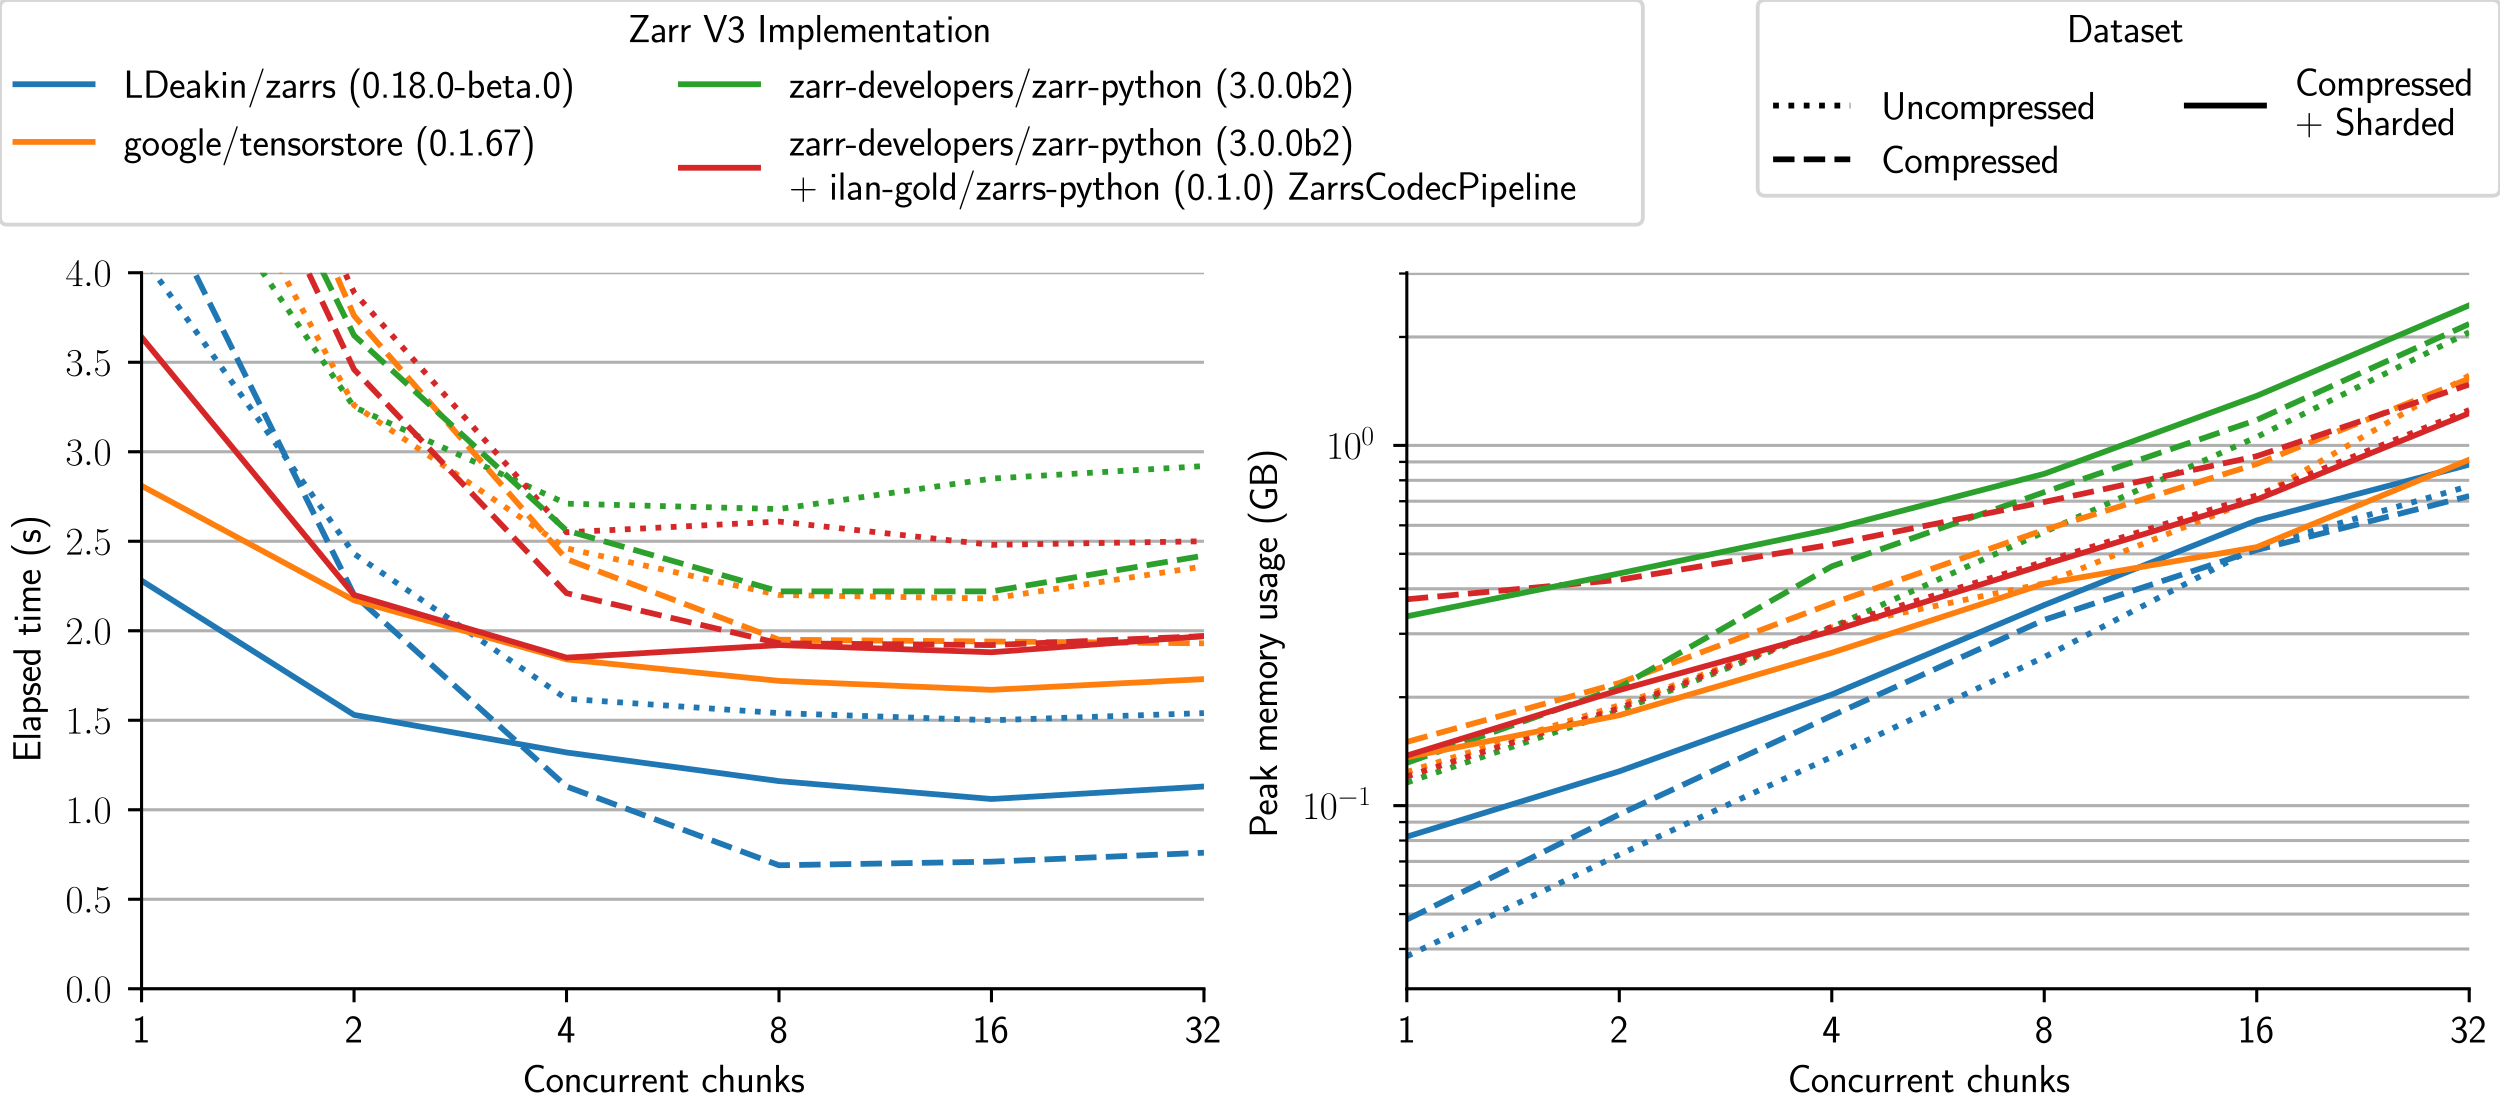 <?xml version="1.0" encoding="utf-8" standalone="no"?>
<!DOCTYPE svg PUBLIC "-//W3C//DTD SVG 1.1//EN"
  "http://www.w3.org/Graphics/SVG/1.1/DTD/svg11.dtd">
<svg xmlns:xlink="http://www.w3.org/1999/xlink" width="648pt" height="288pt" viewBox="0 0 648 288" xmlns="http://www.w3.org/2000/svg" version="1.1">
 <defs>
  <style type="text/css">*{stroke-linejoin: round; stroke-linecap: butt}</style>
 </defs>
 <g id="figure_1">
  <g id="patch_1">
   <path d="M 0 288 
L 648 288 
L 648 0 
L 0 0 
z
" style="fill: #ffffff"/>
  </g>
  <g id="axes_1">
   <g id="patch_2">
    <path d="M 36.693 256.288 
L 312.063 256.288 
L 312.063 70.698 
L 36.693 70.698 
z
" style="fill: #ffffff"/>
   </g>
   <g id="matplotlib.axis_1">
    <g id="xtick_1">
     <g id="line2d_1">
      <defs>
       <path id="mcf18f88962" d="M 0 0 
L 0 3.5 
" style="stroke: #000000; stroke-width: 0.8"/>
      </defs>
      <g>
       <use xlink:href="#mcf18f88962" x="36.693" y="256.288" style="stroke: #000000; stroke-width: 0.8"/>
      </g>
     </g>
     <g id="text_1">
      <!-- 1 -->
      <g transform="translate(34.202 270.207) scale(0.1 -0.1)">
       <defs>
        <path id="CMSS17-31" d="M 1818 4288 
L 1696 4288 
C 1350 3940 947 3890 538 3890 
L 538 3520 
C 723 3520 1024 3520 1325 3667 
L 1325 369 
L 570 369 
L 570 0 
L 2573 0 
L 2573 369 
L 1818 369 
L 1818 4288 
z
" transform="scale(0.016)"/>
       </defs>
       <use xlink:href="#CMSS17-31" transform="scale(0.996)"/>
      </g>
     </g>
    </g>
    <g id="xtick_2">
     <g id="line2d_2">
      <g>
       <use xlink:href="#mcf18f88962" x="91.767" y="256.288" style="stroke: #000000; stroke-width: 0.8"/>
      </g>
     </g>
     <g id="text_2">
      <!-- 2 -->
      <g transform="translate(89.276 270.207) scale(0.1 -0.1)">
       <defs>
        <path id="CMSS17-32" d="M 1651 1357 
C 1830 1541 2099 1764 2285 1987 
C 2464 2204 2701 2511 2701 2957 
C 2701 3657 2227 4288 1421 4288 
C 787 4288 422 3893 250 3274 
L 499 2929 
C 640 3510 838 3880 1338 3880 
C 1888 3880 2195 3433 2195 2942 
C 2195 2355 1747 1901 1408 1563 
C 1030 1187 659 804 301 408 
L 301 0 
L 2701 0 
L 2701 433 
L 1613 433 
C 1536 433 1459 433 1382 433 
L 742 433 
L 742 439 
L 1651 1357 
z
" transform="scale(0.016)"/>
       </defs>
       <use xlink:href="#CMSS17-32" transform="scale(0.996)"/>
      </g>
     </g>
    </g>
    <g id="xtick_3">
     <g id="line2d_3">
      <g>
       <use xlink:href="#mcf18f88962" x="146.841" y="256.288" style="stroke: #000000; stroke-width: 0.8"/>
      </g>
     </g>
     <g id="text_3">
      <!-- 4 -->
      <g transform="translate(144.35 270.207) scale(0.1 -0.1)">
       <defs>
        <path id="CMSS17-34" d="M 2253 1088 
L 2835 1088 
L 2835 1477 
L 2253 1477 
L 2253 4192 
L 1690 4192 
L 166 1477 
L 166 1088 
L 1747 1088 
L 1747 0 
L 2253 0 
L 2253 1088 
z
M 659 1477 
C 1030 2127 1766 3439 1766 3885 
L 1766 1477 
L 659 1477 
z
" transform="scale(0.016)"/>
       </defs>
       <use xlink:href="#CMSS17-34" transform="scale(0.996)"/>
      </g>
     </g>
    </g>
    <g id="xtick_4">
     <g id="line2d_4">
      <g>
       <use xlink:href="#mcf18f88962" x="201.915" y="256.288" style="stroke: #000000; stroke-width: 0.8"/>
      </g>
     </g>
     <g id="text_4">
      <!-- 8 -->
      <g transform="translate(199.425 270.207) scale(0.1 -0.1)">
       <defs>
        <path id="CMSS17-38" d="M 1933 2222 
C 2419 2380 2669 2760 2669 3134 
C 2669 3722 2157 4229 1504 4229 
C 826 4229 333 3708 333 3144 
C 333 2780 576 2403 1069 2241 
C 442 1997 250 1512 250 1149 
C 250 446 819 -128 1498 -128 
C 2202 -128 2752 455 2752 1138 
C 2752 1557 2502 2000 1933 2222 
z
M 1504 2432 
C 1075 2432 787 2712 787 3136 
C 787 3566 1075 3840 1504 3840 
C 1901 3840 2214 3591 2214 3136 
C 2214 2687 1907 2432 1504 2432 
z
M 1504 267 
C 1139 267 749 517 749 1156 
C 749 1813 1184 2043 1498 2043 
C 1843 2043 2253 1800 2253 1156 
C 2253 491 1830 267 1504 267 
z
" transform="scale(0.016)"/>
       </defs>
       <use xlink:href="#CMSS17-38" transform="scale(0.996)"/>
      </g>
     </g>
    </g>
    <g id="xtick_5">
     <g id="line2d_5">
      <g>
       <use xlink:href="#mcf18f88962" x="256.989" y="256.288" style="stroke: #000000; stroke-width: 0.8"/>
      </g>
     </g>
     <g id="text_5">
      <!-- 16 -->
      <g transform="translate(252.008 270.207) scale(0.1 -0.1)">
       <defs>
        <path id="CMSS17-36" d="M 2496 4101 
C 2227 4210 2035 4229 1856 4229 
C 1024 4229 250 3368 250 2006 
C 250 265 986 -128 1510 -128 
C 1798 -128 2086 -39 2362 280 
C 2643 617 2752 898 2752 1389 
C 2752 2179 2362 2880 1779 2880 
C 1357 2880 992 2657 768 2376 
C 832 3258 1254 3840 1862 3840 
C 2029 3840 2246 3816 2496 3710 
L 2496 4101 
z
M 774 1369 
C 774 1420 774 1452 781 1548 
C 781 2045 1069 2491 1536 2491 
C 1837 2491 1990 2332 2106 2135 
C 2240 1886 2246 1650 2246 1388 
C 2246 1140 2246 891 2099 637 
C 1978 439 1818 267 1510 267 
C 902 267 800 1114 774 1369 
z
" transform="scale(0.016)"/>
       </defs>
       <use xlink:href="#CMSS17-31" transform="scale(0.996)"/>
       <use xlink:href="#CMSS17-36" transform="translate(46.844 0) scale(0.996)"/>
      </g>
     </g>
    </g>
    <g id="xtick_6">
     <g id="line2d_6">
      <g>
       <use xlink:href="#mcf18f88962" x="312.063" y="256.288" style="stroke: #000000; stroke-width: 0.8"/>
      </g>
     </g>
     <g id="text_6">
      <!-- 32 -->
      <g transform="translate(307.082 270.207) scale(0.1 -0.1)">
       <defs>
        <path id="CMSS17-33" d="M 1005 2025 
L 1440 2025 
C 2042 2025 2214 1507 2214 1146 
C 2214 653 1933 267 1472 267 
C 1114 267 608 444 320 912 
C 275 691 275 678 250 526 
C 550 88 1037 -128 1485 -128 
C 2214 -128 2752 473 2752 1138 
C 2752 1638 2400 2057 1920 2215 
C 2304 2424 2586 2816 2586 3273 
C 2586 3805 2093 4229 1491 4229 
C 941 4229 512 3892 333 3530 
C 378 3468 493 3284 550 3189 
C 691 3562 1056 3840 1485 3840 
C 1843 3840 2080 3607 2080 3271 
C 2080 2923 1856 2543 1478 2455 
C 1453 2455 1056 2417 1005 2411 
L 1005 2025 
z
" transform="scale(0.016)"/>
       </defs>
       <use xlink:href="#CMSS17-33" transform="scale(0.996)"/>
       <use xlink:href="#CMSS17-32" transform="translate(46.844 0) scale(0.996)"/>
      </g>
     </g>
    </g>
    <g id="text_7">
     <!-- Concurrent chunks -->
     <g transform="translate(135.413 283.063) scale(0.1 -0.1)">
      <defs>
       <path id="CMSS17-43" d="M 3501 714 
C 3072 427 2874 344 2355 344 
C 1459 344 934 1303 934 2179 
C 934 3112 1472 4032 2381 4032 
C 2790 4032 3059 3918 3386 3715 
L 3475 4217 
C 3168 4370 2778 4440 2387 4440 
C 1158 4440 397 3316 397 2179 
C 397 927 1299 -64 2323 -64 
C 2874 -64 3066 -19 3539 280 
L 3501 714 
z
" transform="scale(0.016)"/>
       <path id="CMSS17-6f" d="M 2829 1356 
C 2829 2176 2221 2816 1504 2816 
C 768 2816 173 2157 173 1356 
C 173 544 787 -64 1498 -64 
C 2227 -64 2829 563 2829 1356 
z
M 1504 337 
C 1050 337 659 709 659 1408 
C 659 2151 1114 2427 1498 2427 
C 1914 2427 2342 2126 2342 1408 
C 2342 683 1926 337 1504 337 
z
" transform="scale(0.016)"/>
       <path id="CMSS17-6e" d="M 2618 1877 
C 2618 2283 2522 2816 1798 2816 
C 1389 2816 1120 2606 941 2389 
L 941 2758 
L 474 2758 
L 474 0 
L 960 0 
L 960 1559 
C 960 1964 1114 2428 1549 2428 
C 2112 2428 2131 2048 2131 1829 
L 2131 0 
L 2618 0 
L 2618 1877 
z
" transform="scale(0.016)"/>
       <path id="CMSS17-63" d="M 2464 2541 
C 2464 2585 2170 2714 2093 2739 
C 1882 2816 1613 2816 1542 2816 
C 710 2816 211 2093 211 1363 
C 211 595 768 -64 1517 -64 
C 1946 -64 2253 76 2502 242 
L 2464 664 
C 2189 453 1869 337 1523 337 
C 1024 337 698 774 698 1369 
C 698 1831 909 2414 1549 2414 
C 1901 2414 2099 2343 2394 2145 
L 2464 2541 
z
" transform="scale(0.016)"/>
       <path id="CMSS17-75" d="M 2618 2739 
L 2131 2739 
L 2131 972 
C 2131 498 1786 306 1421 306 
C 998 306 960 447 960 709 
L 960 2739 
L 474 2739 
L 474 678 
C 474 179 646 -64 1088 -64 
C 1306 -64 1798 -13 2144 306 
L 2144 0 
L 2618 0 
L 2618 2739 
z
" transform="scale(0.016)"/>
       <path id="CMSS17-72" d="M 954 1363 
C 954 1965 1395 2368 1958 2368 
L 1958 2789 
C 1549 2789 1165 2585 934 2253 
L 934 2758 
L 480 2758 
L 480 0 
L 954 0 
L 954 1363 
z
" transform="scale(0.016)"/>
       <path id="CMSS17-65" d="M 2502 1377 
C 2502 1590 2490 2003 2285 2345 
C 2061 2713 1696 2816 1421 2816 
C 755 2816 192 2188 192 1375 
C 192 582 774 -64 1510 -64 
C 1798 -64 2150 19 2470 248 
C 2470 274 2458 414 2451 420 
C 2451 433 2432 630 2432 656 
C 2125 407 1773 325 1517 325 
C 1107 325 666 667 646 1377 
L 2502 1377 
z
M 698 1728 
C 781 2084 1062 2421 1421 2421 
C 1517 2421 1965 2421 2080 1728 
L 698 1728 
z
" transform="scale(0.016)"/>
       <path id="CMSS17-74" d="M 1069 2368 
L 1901 2368 
L 1901 2737 
L 1069 2737 
L 1069 3520 
L 614 3520 
L 614 2737 
L 109 2737 
L 109 2368 
L 602 2368 
L 602 749 
C 602 384 685 -64 1107 -64 
C 1427 -64 1722 25 2003 172 
L 1901 548 
C 1747 414 1562 337 1363 337 
C 1082 337 1069 696 1069 856 
L 1069 2368 
z
" transform="scale(0.016)"/>
       <path id="CMSS17-68" d="M 2618 1891 
C 2618 2292 2522 2820 1798 2820 
C 1395 2820 1133 2623 947 2407 
L 947 4448 
L 474 4448 
L 474 32 
L 960 32 
L 960 1573 
C 960 1973 1114 2432 1549 2432 
C 2112 2432 2131 2056 2131 1839 
L 2131 32 
L 2618 32 
L 2618 1891 
z
" transform="scale(0.016)"/>
       <path id="CMSS17-6b" d="M 1696 1688 
L 2688 2739 
L 2074 2739 
L 954 1554 
L 954 4416 
L 480 4416 
L 480 0 
L 947 0 
L 947 892 
L 1376 1344 
L 2278 0 
L 2822 0 
L 1696 1688 
z
" transform="scale(0.016)"/>
       <path id="CMSS17-73" d="M 2061 2627 
C 1683 2807 1389 2807 1197 2807 
C 742 2807 198 2648 198 2003 
C 198 1359 902 1218 1094 1179 
C 1389 1122 1715 1058 1715 740 
C 1715 337 1254 337 1171 337 
C 915 337 563 407 243 638 
L 166 210 
C 531 0 883 -64 1178 -64 
C 1965 -64 2163 416 2163 781 
C 2163 1094 1984 1305 1862 1401 
C 1651 1568 1574 1587 1050 1696 
C 960 1709 646 1779 646 2066 
C 646 2432 1050 2432 1139 2432 
C 1555 2432 1811 2303 1984 2208 
L 2061 2627 
z
" transform="scale(0.016)"/>
      </defs>
      <use xlink:href="#CMSS17-43" transform="scale(0.996)"/>
      <use xlink:href="#CMSS17-6f" transform="translate(59.856 0) scale(0.996)"/>
      <use xlink:href="#CMSS17-6e" transform="translate(106.699 0) scale(0.996)"/>
      <use xlink:href="#CMSS17-63" transform="translate(154.904 0) scale(0.996)"/>
      <use xlink:href="#CMSS17-75" transform="translate(196.543 0) scale(0.996)"/>
      <use xlink:href="#CMSS17-72" transform="translate(244.748 0) scale(0.996)"/>
      <use xlink:href="#CMSS17-72" transform="translate(276.658 0) scale(0.996)"/>
      <use xlink:href="#CMSS17-65" transform="translate(308.568 0) scale(0.996)"/>
      <use xlink:href="#CMSS17-6e" transform="translate(350.206 0) scale(0.996)"/>
      <use xlink:href="#CMSS17-74" transform="translate(398.411 0) scale(0.996)"/>
      <use xlink:href="#CMSS17-63" transform="translate(463.472 0) scale(0.996)"/>
      <use xlink:href="#CMSS17-68" transform="translate(505.111 0) scale(0.996)"/>
      <use xlink:href="#CMSS17-75" transform="translate(553.316 0) scale(0.996)"/>
      <use xlink:href="#CMSS17-6e" transform="translate(601.521 0) scale(0.996)"/>
      <use xlink:href="#CMSS17-6b" transform="translate(649.726 0) scale(0.996)"/>
      <use xlink:href="#CMSS17-73" transform="translate(695.328 0) scale(0.996)"/>
     </g>
    </g>
   </g>
   <g id="matplotlib.axis_2">
    <g id="ytick_1">
     <g id="line2d_7">
      <path d="M 36.693 256.288 
L 312.063 256.288 
" clip-path="url(#p8930d2e593)" style="fill: none; stroke: #b0b0b0; stroke-width: 0.8; stroke-linecap: square"/>
     </g>
     <g id="line2d_8">
      <defs>
       <path id="m4e82a42936" d="M 0 0 
L -3.5 0 
" style="stroke: #000000; stroke-width: 0.8"/>
      </defs>
      <g>
       <use xlink:href="#m4e82a42936" x="36.693" y="256.288" style="stroke: #000000; stroke-width: 0.8"/>
      </g>
     </g>
     <g id="text_8">
      <!-- $\mathdefault{0.0}$ -->
      <g transform="translate(16.963 259.748) scale(0.1 -0.1)">
       <defs>
        <path id="CMR17-30" d="M 2688 2025 
C 2688 2416 2682 3080 2413 3591 
C 2176 4039 1798 4198 1466 4198 
C 1158 4198 768 4058 525 3597 
C 269 3118 243 2524 243 2025 
C 243 1661 250 1106 448 619 
C 723 -39 1216 -128 1466 -128 
C 1760 -128 2208 -7 2470 600 
C 2662 1042 2688 1559 2688 2025 
z
M 1466 -26 
C 1056 -26 813 325 723 812 
C 653 1188 653 1738 653 2096 
C 653 2588 653 2997 736 3387 
C 858 3929 1216 4096 1466 4096 
C 1728 4096 2067 3923 2189 3400 
C 2272 3036 2278 2607 2278 2096 
C 2278 1680 2278 1169 2202 792 
C 2067 95 1690 -26 1466 -26 
z
" transform="scale(0.016)"/>
        <path id="CMMI12-3a" d="M 1178 307 
C 1178 492 1024 619 870 619 
C 685 619 557 466 557 313 
C 557 128 710 0 864 0 
C 1050 0 1178 153 1178 307 
z
" transform="scale(0.016)"/>
       </defs>
       <use xlink:href="#CMR17-30" transform="scale(0.996)"/>
       <use xlink:href="#CMMI12-3a" transform="translate(45.69 0) scale(0.996)"/>
       <use xlink:href="#CMR17-30" transform="translate(72.788 0) scale(0.996)"/>
      </g>
     </g>
    </g>
    <g id="ytick_2">
     <g id="line2d_9">
      <path d="M 36.693 233.09 
L 312.063 233.09 
" clip-path="url(#p8930d2e593)" style="fill: none; stroke: #b0b0b0; stroke-width: 0.8; stroke-linecap: square"/>
     </g>
     <g id="line2d_10">
      <g>
       <use xlink:href="#m4e82a42936" x="36.693" y="233.09" style="stroke: #000000; stroke-width: 0.8"/>
      </g>
     </g>
     <g id="text_9">
      <!-- $\mathdefault{0.5}$ -->
      <g transform="translate(16.963 236.549) scale(0.1 -0.1)">
       <defs>
        <path id="CMR17-35" d="M 730 3692 
C 794 3666 1056 3584 1325 3584 
C 1920 3584 2246 3911 2432 4100 
C 2432 4157 2432 4192 2394 4192 
C 2387 4192 2374 4192 2323 4163 
C 2099 4058 1837 3973 1517 3973 
C 1325 3973 1037 3999 723 4139 
C 653 4171 640 4171 634 4171 
C 602 4171 595 4164 595 4037 
L 595 2203 
C 595 2089 595 2057 659 2057 
C 691 2057 704 2070 736 2114 
C 941 2401 1222 2522 1542 2522 
C 1766 2522 2246 2382 2246 1289 
C 2246 1085 2246 715 2054 421 
C 1894 159 1645 25 1370 25 
C 947 25 518 320 403 814 
C 429 807 480 795 506 795 
C 589 795 749 840 749 1038 
C 749 1210 627 1280 506 1280 
C 358 1280 262 1190 262 1011 
C 262 454 704 -128 1382 -128 
C 2042 -128 2669 440 2669 1264 
C 2669 2030 2170 2624 1549 2624 
C 1222 2624 947 2503 730 2274 
L 730 3692 
z
" transform="scale(0.016)"/>
       </defs>
       <use xlink:href="#CMR17-30" transform="scale(0.996)"/>
       <use xlink:href="#CMMI12-3a" transform="translate(45.69 0) scale(0.996)"/>
       <use xlink:href="#CMR17-35" transform="translate(72.788 0) scale(0.996)"/>
      </g>
     </g>
    </g>
    <g id="ytick_3">
     <g id="line2d_11">
      <path d="M 36.693 209.891 
L 312.063 209.891 
" clip-path="url(#p8930d2e593)" style="fill: none; stroke: #b0b0b0; stroke-width: 0.8; stroke-linecap: square"/>
     </g>
     <g id="line2d_12">
      <g>
       <use xlink:href="#m4e82a42936" x="36.693" y="209.891" style="stroke: #000000; stroke-width: 0.8"/>
      </g>
     </g>
     <g id="text_10">
      <!-- $\mathdefault{1.0}$ -->
      <g transform="translate(16.963 213.35) scale(0.1 -0.1)">
       <defs>
        <path id="CMR17-31" d="M 1702 4058 
C 1702 4192 1696 4192 1606 4192 
C 1357 3916 979 3827 621 3827 
C 602 3827 570 3827 563 3808 
C 557 3795 557 3782 557 3648 
C 755 3648 1088 3686 1344 3839 
L 1344 461 
C 1344 236 1331 160 781 160 
L 589 160 
L 589 0 
C 896 0 1216 0 1523 0 
C 1830 0 2150 0 2458 0 
L 2458 160 
L 2266 160 
C 1715 160 1702 230 1702 458 
L 1702 4058 
z
" transform="scale(0.016)"/>
       </defs>
       <use xlink:href="#CMR17-31" transform="scale(0.996)"/>
       <use xlink:href="#CMMI12-3a" transform="translate(45.69 0) scale(0.996)"/>
       <use xlink:href="#CMR17-30" transform="translate(72.788 0) scale(0.996)"/>
      </g>
     </g>
    </g>
    <g id="ytick_4">
     <g id="line2d_13">
      <path d="M 36.693 186.692 
L 312.063 186.692 
" clip-path="url(#p8930d2e593)" style="fill: none; stroke: #b0b0b0; stroke-width: 0.8; stroke-linecap: square"/>
     </g>
     <g id="line2d_14">
      <g>
       <use xlink:href="#m4e82a42936" x="36.693" y="186.692" style="stroke: #000000; stroke-width: 0.8"/>
      </g>
     </g>
     <g id="text_11">
      <!-- $\mathdefault{1.5}$ -->
      <g transform="translate(16.963 190.151) scale(0.1 -0.1)">
       <use xlink:href="#CMR17-31" transform="scale(0.996)"/>
       <use xlink:href="#CMMI12-3a" transform="translate(45.69 0) scale(0.996)"/>
       <use xlink:href="#CMR17-35" transform="translate(72.788 0) scale(0.996)"/>
      </g>
     </g>
    </g>
    <g id="ytick_5">
     <g id="line2d_15">
      <path d="M 36.693 163.493 
L 312.063 163.493 
" clip-path="url(#p8930d2e593)" style="fill: none; stroke: #b0b0b0; stroke-width: 0.8; stroke-linecap: square"/>
     </g>
     <g id="line2d_16">
      <g>
       <use xlink:href="#m4e82a42936" x="36.693" y="163.493" style="stroke: #000000; stroke-width: 0.8"/>
      </g>
     </g>
     <g id="text_12">
      <!-- $\mathdefault{2.0}$ -->
      <g transform="translate(16.963 166.952) scale(0.1 -0.1)">
       <defs>
        <path id="CMR17-32" d="M 2669 989 
L 2554 989 
C 2490 536 2438 459 2413 420 
C 2381 369 1920 369 1830 369 
L 602 369 
C 832 619 1280 1072 1824 1597 
C 2214 1967 2669 2402 2669 3035 
C 2669 3790 2067 4224 1395 4224 
C 691 4224 262 3604 262 3030 
C 262 2780 448 2748 525 2748 
C 589 2748 781 2787 781 3010 
C 781 3207 614 3264 525 3264 
C 486 3264 448 3258 422 3245 
C 544 3790 915 4058 1306 4058 
C 1862 4058 2227 3617 2227 3035 
C 2227 2479 1901 2000 1536 1584 
L 262 146 
L 262 0 
L 2515 0 
L 2669 989 
z
" transform="scale(0.016)"/>
       </defs>
       <use xlink:href="#CMR17-32" transform="scale(0.996)"/>
       <use xlink:href="#CMMI12-3a" transform="translate(45.69 0) scale(0.996)"/>
       <use xlink:href="#CMR17-30" transform="translate(72.788 0) scale(0.996)"/>
      </g>
     </g>
    </g>
    <g id="ytick_6">
     <g id="line2d_17">
      <path d="M 36.693 140.294 
L 312.063 140.294 
" clip-path="url(#p8930d2e593)" style="fill: none; stroke: #b0b0b0; stroke-width: 0.8; stroke-linecap: square"/>
     </g>
     <g id="line2d_18">
      <g>
       <use xlink:href="#m4e82a42936" x="36.693" y="140.294" style="stroke: #000000; stroke-width: 0.8"/>
      </g>
     </g>
     <g id="text_13">
      <!-- $\mathdefault{2.5}$ -->
      <g transform="translate(16.963 143.754) scale(0.1 -0.1)">
       <use xlink:href="#CMR17-32" transform="scale(0.996)"/>
       <use xlink:href="#CMMI12-3a" transform="translate(45.69 0) scale(0.996)"/>
       <use xlink:href="#CMR17-35" transform="translate(72.788 0) scale(0.996)"/>
      </g>
     </g>
    </g>
    <g id="ytick_7">
     <g id="line2d_19">
      <path d="M 36.693 117.096 
L 312.063 117.096 
" clip-path="url(#p8930d2e593)" style="fill: none; stroke: #b0b0b0; stroke-width: 0.8; stroke-linecap: square"/>
     </g>
     <g id="line2d_20">
      <g>
       <use xlink:href="#m4e82a42936" x="36.693" y="117.096" style="stroke: #000000; stroke-width: 0.8"/>
      </g>
     </g>
     <g id="text_14">
      <!-- $\mathdefault{3.0}$ -->
      <g transform="translate(16.963 120.555) scale(0.1 -0.1)">
       <defs>
        <path id="CMR17-33" d="M 1414 2157 
C 1984 2157 2234 1662 2234 1090 
C 2234 320 1824 25 1453 25 
C 1114 25 563 194 390 693 
C 422 680 454 680 486 680 
C 640 680 755 782 755 948 
C 755 1133 614 1216 486 1216 
C 378 1216 211 1165 211 926 
C 211 335 787 -128 1466 -128 
C 2176 -128 2720 430 2720 1085 
C 2720 1707 2208 2157 1600 2227 
C 2086 2328 2554 2756 2554 3329 
C 2554 3820 2048 4179 1472 4179 
C 890 4179 378 3829 378 3329 
C 378 3110 544 3072 627 3072 
C 762 3072 877 3155 877 3321 
C 877 3486 762 3569 627 3569 
C 602 3569 570 3569 544 3557 
C 730 3959 1235 4032 1459 4032 
C 1683 4032 2106 3925 2106 3320 
C 2106 3143 2080 2828 1862 2550 
C 1670 2304 1453 2304 1242 2284 
C 1210 2284 1062 2269 1037 2269 
C 992 2263 966 2257 966 2208 
C 966 2163 973 2157 1101 2157 
L 1414 2157 
z
" transform="scale(0.016)"/>
       </defs>
       <use xlink:href="#CMR17-33" transform="scale(0.996)"/>
       <use xlink:href="#CMMI12-3a" transform="translate(45.69 0) scale(0.996)"/>
       <use xlink:href="#CMR17-30" transform="translate(72.788 0) scale(0.996)"/>
      </g>
     </g>
    </g>
    <g id="ytick_8">
     <g id="line2d_21">
      <path d="M 36.693 93.897 
L 312.063 93.897 
" clip-path="url(#p8930d2e593)" style="fill: none; stroke: #b0b0b0; stroke-width: 0.8; stroke-linecap: square"/>
     </g>
     <g id="line2d_22">
      <g>
       <use xlink:href="#m4e82a42936" x="36.693" y="93.897" style="stroke: #000000; stroke-width: 0.8"/>
      </g>
     </g>
     <g id="text_15">
      <!-- $\mathdefault{3.5}$ -->
      <g transform="translate(16.963 97.356) scale(0.1 -0.1)">
       <use xlink:href="#CMR17-33" transform="scale(0.996)"/>
       <use xlink:href="#CMMI12-3a" transform="translate(45.69 0) scale(0.996)"/>
       <use xlink:href="#CMR17-35" transform="translate(72.788 0) scale(0.996)"/>
      </g>
     </g>
    </g>
    <g id="ytick_9">
     <g id="line2d_23">
      <path d="M 36.693 70.698 
L 312.063 70.698 
" clip-path="url(#p8930d2e593)" style="fill: none; stroke: #b0b0b0; stroke-width: 0.8; stroke-linecap: square"/>
     </g>
     <g id="line2d_24">
      <g>
       <use xlink:href="#m4e82a42936" x="36.693" y="70.698" style="stroke: #000000; stroke-width: 0.8"/>
      </g>
     </g>
     <g id="text_16">
      <!-- $\mathdefault{4.0}$ -->
      <g transform="translate(16.963 74.157) scale(0.1 -0.1)">
       <defs>
        <path id="CMR17-34" d="M 2150 4122 
C 2150 4256 2144 4256 2029 4256 
L 128 1254 
L 128 1088 
L 1779 1088 
L 1779 457 
C 1779 224 1766 160 1318 160 
L 1197 160 
L 1197 0 
C 1402 0 1747 0 1965 0 
C 2182 0 2528 0 2733 0 
L 2733 160 
L 2611 160 
C 2163 160 2150 224 2150 457 
L 2150 1088 
L 2803 1088 
L 2803 1254 
L 2150 1254 
L 2150 4122 
z
M 1798 3703 
L 1798 1254 
L 256 1254 
L 1798 3703 
z
" transform="scale(0.016)"/>
       </defs>
       <use xlink:href="#CMR17-34" transform="scale(0.996)"/>
       <use xlink:href="#CMMI12-3a" transform="translate(45.69 0) scale(0.996)"/>
       <use xlink:href="#CMR17-30" transform="translate(72.788 0) scale(0.996)"/>
      </g>
     </g>
    </g>
    <g id="text_17">
     <!-- Elapsed time (s) -->
     <g transform="translate(10.472 197.588) rotate(-90) scale(0.1 -0.1)">
      <defs>
       <path id="CMSS17-45" d="M 1958 433 
C 1446 433 1216 433 1101 433 
L 1101 2107 
L 3085 2107 
L 3085 2496 
L 1101 2496 
L 1101 4009 
L 1926 4009 
C 2003 4009 2080 4009 2157 4009 
L 3251 4009 
L 3251 4416 
L 563 4416 
L 563 0 
L 3334 0 
L 3334 433 
L 1958 433 
z
" transform="scale(0.016)"/>
       <path id="CMSS17-6c" d="M 947 4416 
L 474 4416 
L 474 0 
L 947 0 
L 947 4416 
z
" transform="scale(0.016)"/>
       <path id="CMSS17-61" d="M 2406 1791 
C 2406 2392 1978 2808 1402 2808 
C 1120 2808 813 2757 461 2553 
L 499 2135 
C 659 2248 934 2432 1395 2432 
C 1722 2432 1920 2180 1920 1782 
L 1920 1536 
C 896 1536 256 1238 256 726 
C 256 461 416 -64 947 -64 
C 1043 -64 1562 -64 1933 217 
L 1933 -19 
L 2406 -19 
L 2406 1791 
z
M 1920 816 
C 1920 701 1920 548 1728 434 
C 1562 325 1350 325 1261 325 
C 941 325 723 511 723 744 
C 723 1211 1722 1211 1920 1211 
L 1920 816 
z
" transform="scale(0.016)"/>
       <path id="CMSS17-70" d="M 966 333 
C 1178 129 1466 -5 1773 -5 
C 2368 -5 2880 603 2880 1412 
C 2880 2159 2496 2816 1946 2816 
C 1626 2816 1242 2702 954 2472 
L 954 2765 
L 480 2765 
L 480 -1216 
L 966 -1216 
L 966 333 
z
M 966 2100 
C 1018 2176 1235 2415 1587 2415 
C 2035 2415 2394 1960 2394 1412 
C 2394 787 1958 384 1530 384 
C 1402 384 1267 415 1139 523 
C 966 674 966 768 966 857 
L 966 2100 
z
" transform="scale(0.016)"/>
       <path id="CMSS17-64" d="M 2611 4416 
L 2138 4416 
L 2138 2438 
C 1939 2603 1613 2756 1254 2756 
C 672 2756 211 2131 211 1347 
C 211 562 666 -64 1235 -64 
C 1677 -64 1971 172 2125 306 
L 2125 -13 
L 2611 -13 
L 2611 4416 
z
M 2125 836 
C 2125 747 2125 653 1926 482 
C 1798 375 1645 325 1498 325 
C 1152 325 698 576 698 1340 
C 698 2134 1210 2368 1562 2368 
C 1798 2368 1990 2254 2125 2065 
L 2125 836 
z
" transform="scale(0.016)"/>
       <path id="CMSS17-69" d="M 979 4183 
L 442 4183 
L 442 3648 
L 979 3648 
L 979 4183 
z
M 947 2739 
L 474 2739 
L 474 0 
L 947 0 
L 947 2739 
z
" transform="scale(0.016)"/>
       <path id="CMSS17-6d" d="M 4288 1877 
C 4288 2308 4179 2816 3462 2816 
C 2982 2816 2694 2516 2566 2331 
C 2451 2670 2182 2816 1798 2816 
C 1363 2816 1088 2568 941 2389 
L 941 2758 
L 474 2758 
L 474 0 
L 960 0 
L 960 1559 
C 960 1939 1101 2428 1555 2428 
C 2138 2428 2138 2016 2138 1829 
L 2138 0 
L 2624 0 
L 2624 1559 
C 2624 1939 2765 2428 3219 2428 
C 3802 2428 3802 2016 3802 1829 
L 3802 0 
L 4288 0 
L 4288 1877 
z
" transform="scale(0.016)"/>
       <path id="CMSS17-28" d="M 1613 4768 
C 1267 4417 474 3601 474 1588 
C 474 -433 1267 -1243 1613 -1600 
L 2003 -1600 
C 1216 -784 960 357 960 1581 
C 960 2798 1203 3946 2003 4768 
L 1613 4768 
z
" transform="scale(0.016)"/>
       <path id="CMSS17-29" d="M 723 -1600 
C 1069 -1249 1862 -433 1862 1581 
C 1862 3601 1069 4411 723 4768 
L 333 4768 
C 1120 3952 1376 2811 1376 1588 
C 1376 370 1133 -778 333 -1600 
L 723 -1600 
z
" transform="scale(0.016)"/>
      </defs>
      <use xlink:href="#CMSS17-45" transform="scale(0.996)"/>
      <use xlink:href="#CMSS17-6c" transform="translate(55.892 0) scale(0.996)"/>
      <use xlink:href="#CMSS17-61" transform="translate(78.073 0) scale(0.996)"/>
      <use xlink:href="#CMSS17-70" transform="translate(122.995 0) scale(0.996)"/>
      <use xlink:href="#CMSS17-73" transform="translate(171.2 0) scale(0.996)"/>
      <use xlink:href="#CMSS17-65" transform="translate(207.113 0) scale(0.996)"/>
      <use xlink:href="#CMSS17-64" transform="translate(248.752 0) scale(0.996)"/>
      <use xlink:href="#CMSS17-74" transform="translate(328.186 0) scale(0.996)"/>
      <use xlink:href="#CMSS17-69" transform="translate(362.018 0) scale(0.996)"/>
      <use xlink:href="#CMSS17-6d" transform="translate(384.198 0) scale(0.996)"/>
      <use xlink:href="#CMSS17-65" transform="translate(458.428 0) scale(0.996)"/>
      <use xlink:href="#CMSS17-28" transform="translate(531.295 0) scale(0.996)"/>
      <use xlink:href="#CMSS17-73" transform="translate(567.729 0) scale(0.996)"/>
      <use xlink:href="#CMSS17-29" transform="translate(603.643 0) scale(0.996)"/>
     </g>
    </g>
   </g>
   <g id="line2d_25">
    <path d="M 36.693 66.058 
L 91.767 143.542 
L 146.841 181.124 
L 201.915 184.836 
L 256.989 186.692 
L 312.063 184.836 
" clip-path="url(#p8930d2e593)" style="fill: none; stroke-dasharray: 1.5,2.475; stroke-dashoffset: 0; stroke: #1f77b4; stroke-width: 1.5"/>
   </g>
   <g id="line2d_26">
    <path d="M 36.693 2.957 
L 91.767 105.032 
L 146.841 142.15 
L 201.915 154.214 
L 256.989 155.142 
L 312.063 146.79 
" clip-path="url(#p8930d2e593)" style="fill: none; stroke-dasharray: 1.5,2.475; stroke-dashoffset: 0; stroke: #ff7f0e; stroke-width: 1.5"/>
   </g>
   <g id="line2d_27">
    <path d="M 36.693 24.3 
L 91.767 105.496 
L 146.841 130.551 
L 201.915 131.943 
L 256.989 124.055 
L 312.063 120.807 
" clip-path="url(#p8930d2e593)" style="fill: none; stroke-dasharray: 1.5,2.475; stroke-dashoffset: 0; stroke: #2ca02c; stroke-width: 1.5"/>
   </g>
   <g id="line2d_28">
    <path d="M 56.156 -1 
L 91.767 75.802 
L 146.841 137.974 
L 201.915 135.191 
L 256.989 141.222 
L 312.063 140.294 
" clip-path="url(#p8930d2e593)" style="fill: none; stroke-dasharray: 1.5,2.475; stroke-dashoffset: 0; stroke: #d62728; stroke-width: 1.5"/>
   </g>
   <g id="line2d_29">
    <path d="M 36.693 42.859 
L 91.767 154.214 
L 146.841 203.859 
L 201.915 224.274 
L 256.989 223.346 
L 312.063 221.026 
" clip-path="url(#p8930d2e593)" style="fill: none; stroke-dasharray: 5.55,2.4; stroke-dashoffset: 0; stroke: #1f77b4; stroke-width: 1.5"/>
   </g>
   <g id="line2d_30">
    <path d="M 55.751 -1 
L 91.767 81.833 
L 146.841 144.934 
L 201.915 165.813 
L 256.989 166.277 
L 312.063 166.741 
" clip-path="url(#p8930d2e593)" style="fill: none; stroke-dasharray: 5.55,2.4; stroke-dashoffset: 0; stroke: #ff7f0e; stroke-width: 1.5"/>
   </g>
   <g id="line2d_31">
    <path d="M 48.455 -1 
L 91.767 86.937 
L 146.841 137.511 
L 201.915 153.286 
L 256.989 153.286 
L 312.063 144.006 
" clip-path="url(#p8930d2e593)" style="fill: none; stroke-dasharray: 5.55,2.4; stroke-dashoffset: 0; stroke: #2ca02c; stroke-width: 1.5"/>
   </g>
   <g id="line2d_32">
    <path d="M 46.193 -1 
L 91.767 95.753 
L 146.841 153.75 
L 201.915 166.741 
L 256.989 167.205 
L 312.063 164.885 
" clip-path="url(#p8930d2e593)" style="fill: none; stroke-dasharray: 5.55,2.4; stroke-dashoffset: 0; stroke: #d62728; stroke-width: 1.5"/>
   </g>
   <g id="line2d_33">
    <path d="M 36.693 150.502 
L 91.767 185.3 
L 146.841 195.044 
L 201.915 202.467 
L 256.989 207.107 
L 312.063 203.859 
" clip-path="url(#p8930d2e593)" style="fill: none; stroke: #1f77b4; stroke-width: 1.5; stroke-linecap: square"/>
   </g>
   <g id="line2d_34">
    <path d="M 36.693 125.911 
L 91.767 155.606 
L 146.841 170.917 
L 201.915 176.485 
L 256.989 178.804 
L 312.063 176.021 
" clip-path="url(#p8930d2e593)" style="fill: none; stroke: #ff7f0e; stroke-width: 1.5; stroke-linecap: square"/>
   </g>
   <g id="line2d_35">
    <path clip-path="url(#p8930d2e593)" style="fill: none; stroke: #2ca02c; stroke-width: 1.5; stroke-linecap: square"/>
   </g>
   <g id="line2d_36">
    <path d="M 36.693 87.401 
L 91.767 154.214 
L 146.841 170.453 
L 201.915 167.205 
L 256.989 169.061 
L 312.063 164.885 
" clip-path="url(#p8930d2e593)" style="fill: none; stroke: #d62728; stroke-width: 1.5; stroke-linecap: square"/>
   </g>
   <g id="patch_3">
    <path d="M 36.693 256.288 
L 36.693 70.698 
" style="fill: none; stroke: #000000; stroke-width: 0.8; stroke-linejoin: miter; stroke-linecap: square"/>
   </g>
   <g id="patch_4">
    <path d="M 36.693 256.288 
L 312.063 256.288 
" style="fill: none; stroke: #000000; stroke-width: 0.8; stroke-linejoin: miter; stroke-linecap: square"/>
   </g>
  </g>
  <g id="axes_2">
   <g id="patch_5">
    <path d="M 364.648 256.288 
L 640.018 256.288 
L 640.018 70.698 
L 364.648 70.698 
z
" style="fill: #ffffff"/>
   </g>
   <g id="matplotlib.axis_3">
    <g id="xtick_7">
     <g id="line2d_37">
      <g>
       <use xlink:href="#mcf18f88962" x="364.648" y="256.288" style="stroke: #000000; stroke-width: 0.8"/>
      </g>
     </g>
     <g id="text_18">
      <!-- 1 -->
      <g transform="translate(362.157 270.207) scale(0.1 -0.1)">
       <use xlink:href="#CMSS17-31" transform="scale(0.996)"/>
      </g>
     </g>
    </g>
    <g id="xtick_8">
     <g id="line2d_38">
      <g>
       <use xlink:href="#mcf18f88962" x="419.722" y="256.288" style="stroke: #000000; stroke-width: 0.8"/>
      </g>
     </g>
     <g id="text_19">
      <!-- 2 -->
      <g transform="translate(417.231 270.207) scale(0.1 -0.1)">
       <use xlink:href="#CMSS17-32" transform="scale(0.996)"/>
      </g>
     </g>
    </g>
    <g id="xtick_9">
     <g id="line2d_39">
      <g>
       <use xlink:href="#mcf18f88962" x="474.796" y="256.288" style="stroke: #000000; stroke-width: 0.8"/>
      </g>
     </g>
     <g id="text_20">
      <!-- 4 -->
      <g transform="translate(472.305 270.207) scale(0.1 -0.1)">
       <use xlink:href="#CMSS17-34" transform="scale(0.996)"/>
      </g>
     </g>
    </g>
    <g id="xtick_10">
     <g id="line2d_40">
      <g>
       <use xlink:href="#mcf18f88962" x="529.87" y="256.288" style="stroke: #000000; stroke-width: 0.8"/>
      </g>
     </g>
     <g id="text_21">
      <!-- 8 -->
      <g transform="translate(527.38 270.207) scale(0.1 -0.1)">
       <use xlink:href="#CMSS17-38" transform="scale(0.996)"/>
      </g>
     </g>
    </g>
    <g id="xtick_11">
     <g id="line2d_41">
      <g>
       <use xlink:href="#mcf18f88962" x="584.944" y="256.288" style="stroke: #000000; stroke-width: 0.8"/>
      </g>
     </g>
     <g id="text_22">
      <!-- 16 -->
      <g transform="translate(579.963 270.207) scale(0.1 -0.1)">
       <use xlink:href="#CMSS17-31" transform="scale(0.996)"/>
       <use xlink:href="#CMSS17-36" transform="translate(46.844 0) scale(0.996)"/>
      </g>
     </g>
    </g>
    <g id="xtick_12">
     <g id="line2d_42">
      <g>
       <use xlink:href="#mcf18f88962" x="640.018" y="256.288" style="stroke: #000000; stroke-width: 0.8"/>
      </g>
     </g>
     <g id="text_23">
      <!-- 32 -->
      <g transform="translate(635.037 270.207) scale(0.1 -0.1)">
       <use xlink:href="#CMSS17-33" transform="scale(0.996)"/>
       <use xlink:href="#CMSS17-32" transform="translate(46.844 0) scale(0.996)"/>
      </g>
     </g>
    </g>
    <g id="text_24">
     <!-- Concurrent chunks -->
     <g transform="translate(463.368 283.063) scale(0.1 -0.1)">
      <use xlink:href="#CMSS17-43" transform="scale(0.996)"/>
      <use xlink:href="#CMSS17-6f" transform="translate(59.856 0) scale(0.996)"/>
      <use xlink:href="#CMSS17-6e" transform="translate(106.699 0) scale(0.996)"/>
      <use xlink:href="#CMSS17-63" transform="translate(154.904 0) scale(0.996)"/>
      <use xlink:href="#CMSS17-75" transform="translate(196.543 0) scale(0.996)"/>
      <use xlink:href="#CMSS17-72" transform="translate(244.748 0) scale(0.996)"/>
      <use xlink:href="#CMSS17-72" transform="translate(276.658 0) scale(0.996)"/>
      <use xlink:href="#CMSS17-65" transform="translate(308.568 0) scale(0.996)"/>
      <use xlink:href="#CMSS17-6e" transform="translate(350.206 0) scale(0.996)"/>
      <use xlink:href="#CMSS17-74" transform="translate(398.411 0) scale(0.996)"/>
      <use xlink:href="#CMSS17-63" transform="translate(463.472 0) scale(0.996)"/>
      <use xlink:href="#CMSS17-68" transform="translate(505.111 0) scale(0.996)"/>
      <use xlink:href="#CMSS17-75" transform="translate(553.316 0) scale(0.996)"/>
      <use xlink:href="#CMSS17-6e" transform="translate(601.521 0) scale(0.996)"/>
      <use xlink:href="#CMSS17-6b" transform="translate(649.726 0) scale(0.996)"/>
      <use xlink:href="#CMSS17-73" transform="translate(695.328 0) scale(0.996)"/>
     </g>
    </g>
   </g>
   <g id="matplotlib.axis_4">
    <g id="ytick_10">
     <g id="line2d_43">
      <path d="M 364.648 208.821 
L 640.018 208.821 
" clip-path="url(#pbba4fb8f72)" style="fill: none; stroke: #b0b0b0; stroke-width: 0.8; stroke-linecap: square"/>
     </g>
     <g id="line2d_44">
      <g>
       <use xlink:href="#m4e82a42936" x="364.648" y="208.821" style="stroke: #000000; stroke-width: 0.8"/>
      </g>
     </g>
     <g id="text_25">
      <!-- $\mathdefault{10^{-1}}$ -->
      <g transform="translate(337.487 212.28) scale(0.1 -0.1)">
       <defs>
        <path id="CMSY10-0" d="M 4218 1472 
C 4326 1472 4442 1472 4442 1600 
C 4442 1728 4326 1728 4218 1728 
L 755 1728 
C 646 1728 531 1728 531 1600 
C 531 1472 646 1472 755 1472 
L 4218 1472 
z
" transform="scale(0.016)"/>
       </defs>
       <use xlink:href="#CMR17-31" transform="scale(0.996)"/>
       <use xlink:href="#CMR17-30" transform="translate(45.69 0) scale(0.996)"/>
       <use xlink:href="#CMSY10-0" transform="translate(91.381 36.154) scale(0.697)"/>
       <use xlink:href="#CMR17-31" transform="translate(145.622 36.154) scale(0.697)"/>
      </g>
     </g>
    </g>
    <g id="ytick_11">
     <g id="line2d_45">
      <path d="M 364.648 115.45 
L 640.018 115.45 
" clip-path="url(#pbba4fb8f72)" style="fill: none; stroke: #b0b0b0; stroke-width: 0.8; stroke-linecap: square"/>
     </g>
     <g id="line2d_46">
      <g>
       <use xlink:href="#m4e82a42936" x="364.648" y="115.45" style="stroke: #000000; stroke-width: 0.8"/>
      </g>
     </g>
     <g id="text_26">
      <!-- $\mathdefault{10^{0}}$ -->
      <g transform="translate(343.714 118.909) scale(0.1 -0.1)">
       <use xlink:href="#CMR17-31" transform="scale(0.996)"/>
       <use xlink:href="#CMR17-30" transform="translate(45.69 0) scale(0.996)"/>
       <use xlink:href="#CMR17-30" transform="translate(91.381 36.154) scale(0.697)"/>
      </g>
     </g>
    </g>
    <g id="ytick_12">
     <g id="line2d_47">
      <path d="M 364.648 245.977 
L 640.018 245.977 
" clip-path="url(#pbba4fb8f72)" style="fill: none; stroke: #b0b0b0; stroke-width: 0.8; stroke-linecap: square"/>
     </g>
     <g id="line2d_48">
      <defs>
       <path id="mb8d3876e7e" d="M 0 0 
L -2 0 
" style="stroke: #000000; stroke-width: 0.6"/>
      </defs>
      <g>
       <use xlink:href="#mb8d3876e7e" x="364.648" y="245.977" style="stroke: #000000; stroke-width: 0.6"/>
      </g>
     </g>
    </g>
    <g id="ytick_13">
     <g id="line2d_49">
      <path d="M 364.648 236.928 
L 640.018 236.928 
" clip-path="url(#pbba4fb8f72)" style="fill: none; stroke: #b0b0b0; stroke-width: 0.8; stroke-linecap: square"/>
     </g>
     <g id="line2d_50">
      <g>
       <use xlink:href="#mb8d3876e7e" x="364.648" y="236.928" style="stroke: #000000; stroke-width: 0.6"/>
      </g>
     </g>
    </g>
    <g id="ytick_14">
     <g id="line2d_51">
      <path d="M 364.648 229.535 
L 640.018 229.535 
" clip-path="url(#pbba4fb8f72)" style="fill: none; stroke: #b0b0b0; stroke-width: 0.8; stroke-linecap: square"/>
     </g>
     <g id="line2d_52">
      <g>
       <use xlink:href="#mb8d3876e7e" x="364.648" y="229.535" style="stroke: #000000; stroke-width: 0.6"/>
      </g>
     </g>
    </g>
    <g id="ytick_15">
     <g id="line2d_53">
      <path d="M 364.648 223.284 
L 640.018 223.284 
" clip-path="url(#pbba4fb8f72)" style="fill: none; stroke: #b0b0b0; stroke-width: 0.8; stroke-linecap: square"/>
     </g>
     <g id="line2d_54">
      <g>
       <use xlink:href="#mb8d3876e7e" x="364.648" y="223.284" style="stroke: #000000; stroke-width: 0.6"/>
      </g>
     </g>
    </g>
    <g id="ytick_16">
     <g id="line2d_55">
      <path d="M 364.648 217.869 
L 640.018 217.869 
" clip-path="url(#pbba4fb8f72)" style="fill: none; stroke: #b0b0b0; stroke-width: 0.8; stroke-linecap: square"/>
     </g>
     <g id="line2d_56">
      <g>
       <use xlink:href="#mb8d3876e7e" x="364.648" y="217.869" style="stroke: #000000; stroke-width: 0.6"/>
      </g>
     </g>
    </g>
    <g id="ytick_17">
     <g id="line2d_57">
      <path d="M 364.648 213.093 
L 640.018 213.093 
" clip-path="url(#pbba4fb8f72)" style="fill: none; stroke: #b0b0b0; stroke-width: 0.8; stroke-linecap: square"/>
     </g>
     <g id="line2d_58">
      <g>
       <use xlink:href="#mb8d3876e7e" x="364.648" y="213.093" style="stroke: #000000; stroke-width: 0.6"/>
      </g>
     </g>
    </g>
    <g id="ytick_18">
     <g id="line2d_59">
      <path d="M 364.648 180.714 
L 640.018 180.714 
" clip-path="url(#pbba4fb8f72)" style="fill: none; stroke: #b0b0b0; stroke-width: 0.8; stroke-linecap: square"/>
     </g>
     <g id="line2d_60">
      <g>
       <use xlink:href="#mb8d3876e7e" x="364.648" y="180.714" style="stroke: #000000; stroke-width: 0.6"/>
      </g>
     </g>
    </g>
    <g id="ytick_19">
     <g id="line2d_61">
      <path d="M 364.648 164.272 
L 640.018 164.272 
" clip-path="url(#pbba4fb8f72)" style="fill: none; stroke: #b0b0b0; stroke-width: 0.8; stroke-linecap: square"/>
     </g>
     <g id="line2d_62">
      <g>
       <use xlink:href="#mb8d3876e7e" x="364.648" y="164.272" style="stroke: #000000; stroke-width: 0.6"/>
      </g>
     </g>
    </g>
    <g id="ytick_20">
     <g id="line2d_63">
      <path d="M 364.648 152.606 
L 640.018 152.606 
" clip-path="url(#pbba4fb8f72)" style="fill: none; stroke: #b0b0b0; stroke-width: 0.8; stroke-linecap: square"/>
     </g>
     <g id="line2d_64">
      <g>
       <use xlink:href="#mb8d3876e7e" x="364.648" y="152.606" style="stroke: #000000; stroke-width: 0.6"/>
      </g>
     </g>
    </g>
    <g id="ytick_21">
     <g id="line2d_65">
      <path d="M 364.648 143.558 
L 640.018 143.558 
" clip-path="url(#pbba4fb8f72)" style="fill: none; stroke: #b0b0b0; stroke-width: 0.8; stroke-linecap: square"/>
     </g>
     <g id="line2d_66">
      <g>
       <use xlink:href="#mb8d3876e7e" x="364.648" y="143.558" style="stroke: #000000; stroke-width: 0.6"/>
      </g>
     </g>
    </g>
    <g id="ytick_22">
     <g id="line2d_67">
      <path d="M 364.648 136.164 
L 640.018 136.164 
" clip-path="url(#pbba4fb8f72)" style="fill: none; stroke: #b0b0b0; stroke-width: 0.8; stroke-linecap: square"/>
     </g>
     <g id="line2d_68">
      <g>
       <use xlink:href="#mb8d3876e7e" x="364.648" y="136.164" style="stroke: #000000; stroke-width: 0.6"/>
      </g>
     </g>
    </g>
    <g id="ytick_23">
     <g id="line2d_69">
      <path d="M 364.648 129.914 
L 640.018 129.914 
" clip-path="url(#pbba4fb8f72)" style="fill: none; stroke: #b0b0b0; stroke-width: 0.8; stroke-linecap: square"/>
     </g>
     <g id="line2d_70">
      <g>
       <use xlink:href="#mb8d3876e7e" x="364.648" y="129.914" style="stroke: #000000; stroke-width: 0.6"/>
      </g>
     </g>
    </g>
    <g id="ytick_24">
     <g id="line2d_71">
      <path d="M 364.648 124.499 
L 640.018 124.499 
" clip-path="url(#pbba4fb8f72)" style="fill: none; stroke: #b0b0b0; stroke-width: 0.8; stroke-linecap: square"/>
     </g>
     <g id="line2d_72">
      <g>
       <use xlink:href="#mb8d3876e7e" x="364.648" y="124.499" style="stroke: #000000; stroke-width: 0.6"/>
      </g>
     </g>
    </g>
    <g id="ytick_25">
     <g id="line2d_73">
      <path d="M 364.648 119.723 
L 640.018 119.723 
" clip-path="url(#pbba4fb8f72)" style="fill: none; stroke: #b0b0b0; stroke-width: 0.8; stroke-linecap: square"/>
     </g>
     <g id="line2d_74">
      <g>
       <use xlink:href="#mb8d3876e7e" x="364.648" y="119.723" style="stroke: #000000; stroke-width: 0.6"/>
      </g>
     </g>
    </g>
    <g id="ytick_26">
     <g id="line2d_75">
      <path d="M 364.648 87.343 
L 640.018 87.343 
" clip-path="url(#pbba4fb8f72)" style="fill: none; stroke: #b0b0b0; stroke-width: 0.8; stroke-linecap: square"/>
     </g>
     <g id="line2d_76">
      <g>
       <use xlink:href="#mb8d3876e7e" x="364.648" y="87.343" style="stroke: #000000; stroke-width: 0.6"/>
      </g>
     </g>
    </g>
    <g id="ytick_27">
     <g id="line2d_77">
      <path d="M 364.648 70.901 
L 640.018 70.901 
" clip-path="url(#pbba4fb8f72)" style="fill: none; stroke: #b0b0b0; stroke-width: 0.8; stroke-linecap: square"/>
     </g>
     <g id="line2d_78">
      <g>
       <use xlink:href="#mb8d3876e7e" x="364.648" y="70.901" style="stroke: #000000; stroke-width: 0.6"/>
      </g>
     </g>
    </g>
    <g id="text_27">
     <!-- Peak memory usage (GB) -->
     <g transform="translate(330.997 217.139) rotate(-90) scale(0.1 -0.1)">
      <defs>
       <path id="CMSS17-50" d="M 2106 1856 
C 2874 1856 3501 2453 3501 3158 
C 3501 3850 2899 4453 2067 4453 
L 570 4453 
L 570 0 
L 1107 0 
L 1107 1856 
L 2106 1856 
z
M 1926 4096 
C 2669 4096 2995 3627 2995 3157 
C 2995 2720 2694 2226 1926 2226 
L 1094 2226 
L 1094 4096 
L 1926 4096 
z
" transform="scale(0.016)"/>
       <path id="CMSS17-79" d="M 2675 2752 
L 2176 2752 
C 1632 1294 1446 702 1434 383 
L 1427 383 
C 1408 696 1126 1460 902 2007 
L 602 2752 
L 83 2752 
L 1216 13 
C 1146 -178 1043 -465 1011 -529 
C 870 -885 774 -885 672 -885 
C 646 -885 442 -885 211 -809 
L 250 -1229 
C 410 -1261 570 -1280 685 -1280 
C 845 -1280 1165 -1280 1459 -497 
L 2675 2752 
z
" transform="scale(0.016)"/>
       <path id="CMSS17-67" d="M 2848 2808 
C 2483 2808 2170 2738 1914 2617 
C 1702 2777 1485 2808 1338 2808 
C 781 2808 358 2349 358 1814 
C 358 1468 550 1207 563 1195 
C 448 1035 384 863 384 672 
C 384 448 474 289 544 200 
C 211 -3 166 -314 166 -435 
C 166 -898 749 -1280 1498 -1280 
C 2253 -1280 2835 -898 2835 -428 
C 2835 448 1856 448 1587 448 
L 1069 448 
C 973 448 717 448 717 791 
C 717 921 774 1004 781 1010 
C 877 940 1075 832 1338 832 
C 1869 832 2310 1278 2310 1827 
C 2310 2132 2170 2355 2112 2432 
L 2131 2432 
C 2150 2432 2419 2432 2515 2432 
C 2720 2432 2739 2429 2918 2419 
L 2848 2808 
z
M 1338 1182 
C 1120 1182 813 1315 813 1823 
C 813 2375 1165 2464 1331 2464 
C 1549 2464 1856 2331 1856 1823 
C 1856 1271 1504 1182 1338 1182 
z
M 1581 -10 
C 1734 -10 2381 -10 2381 -442 
C 2381 -714 1984 -929 1504 -929 
C 1018 -929 621 -720 621 -435 
C 621 -403 621 -10 1062 -10 
L 1581 -10 
z
" transform="scale(0.016)"/>
       <path id="CMSS17-47" d="M 3610 1856 
L 2336 1856 
L 2336 1461 
L 3123 1461 
L 3123 471 
C 2874 401 2618 350 2362 350 
C 1466 350 934 1301 934 2200 
C 934 3095 1491 4032 2362 4032 
C 2854 4032 3130 3881 3469 3627 
L 3552 4134 
C 3130 4351 2867 4440 2387 4440 
C 1146 4440 397 3324 397 2182 
C 397 1090 1152 -64 2349 -64 
C 2797 -64 3213 51 3610 248 
L 3610 1856 
z
" transform="scale(0.016)"/>
       <path id="CMSS17-42" d="M 570 4416 
L 570 0 
L 2163 0 
C 3034 0 3667 574 3667 1200 
C 3667 1685 3251 2176 2502 2317 
C 3334 2558 3501 3040 3501 3313 
C 3501 3883 2874 4416 1997 4416 
L 570 4416 
z
M 1088 2496 
L 1088 4059 
L 1824 4059 
C 2483 4059 3002 3724 3002 3306 
C 3002 2926 2592 2496 1766 2496 
L 1088 2496 
z
M 1088 357 
L 1088 2107 
L 1939 2107 
C 2630 2107 3162 1679 3162 1206 
C 3162 772 2694 357 1984 357 
L 1088 357 
z
" transform="scale(0.016)"/>
      </defs>
      <use xlink:href="#CMSS17-50" transform="scale(0.996)"/>
      <use xlink:href="#CMSS17-65" transform="translate(57.133 0) scale(0.996)"/>
      <use xlink:href="#CMSS17-61" transform="translate(98.772 0) scale(0.996)"/>
      <use xlink:href="#CMSS17-6b" transform="translate(143.694 0) scale(0.996)"/>
      <use xlink:href="#CMSS17-6d" transform="translate(220.525 0) scale(0.996)"/>
      <use xlink:href="#CMSS17-65" transform="translate(294.755 0) scale(0.996)"/>
      <use xlink:href="#CMSS17-6d" transform="translate(336.394 0) scale(0.996)"/>
      <use xlink:href="#CMSS17-6f" transform="translate(410.623 0) scale(0.996)"/>
      <use xlink:href="#CMSS17-72" transform="translate(454.864 0) scale(0.996)"/>
      <use xlink:href="#CMSS17-79" transform="translate(486.774 0) scale(0.996)"/>
      <use xlink:href="#CMSS17-75" transform="translate(561.003 0) scale(0.996)"/>
      <use xlink:href="#CMSS17-73" transform="translate(609.208 0) scale(0.996)"/>
      <use xlink:href="#CMSS17-61" transform="translate(645.121 0) scale(0.996)"/>
      <use xlink:href="#CMSS17-67" transform="translate(690.043 0) scale(0.996)"/>
      <use xlink:href="#CMSS17-65" transform="translate(736.887 0) scale(0.996)"/>
      <use xlink:href="#CMSS17-28" transform="translate(809.755 0) scale(0.996)"/>
      <use xlink:href="#CMSS17-47" transform="translate(846.189 0) scale(0.996)"/>
      <use xlink:href="#CMSS17-42" transform="translate(908.647 0) scale(0.996)"/>
      <use xlink:href="#CMSS17-29" transform="translate(970.985 0) scale(0.996)"/>
     </g>
    </g>
   </g>
   <g id="line2d_79">
    <path d="M 364.648 247.852 
L 419.722 221.525 
L 474.796 196.184 
L 529.87 170.302 
L 584.944 141.774 
L 640.018 125.98 
" clip-path="url(#pbba4fb8f72)" style="fill: none; stroke-dasharray: 1.5,2.475; stroke-dashoffset: 0; stroke: #1f77b4; stroke-width: 1.5"/>
   </g>
   <g id="line2d_80">
    <path d="M 364.648 200.101 
L 419.722 182.784 
L 474.796 162.622 
L 529.87 151.203 
L 584.944 129.124 
L 640.018 97.314 
" clip-path="url(#pbba4fb8f72)" style="fill: none; stroke-dasharray: 1.5,2.475; stroke-dashoffset: 0; stroke: #ff7f0e; stroke-width: 1.5"/>
   </g>
   <g id="line2d_81">
    <path d="M 364.648 202.826 
L 419.722 184.188 
L 474.796 162.587 
L 529.87 137.906 
L 584.944 113.266 
L 640.018 86.106 
" clip-path="url(#pbba4fb8f72)" style="fill: none; stroke-dasharray: 1.5,2.475; stroke-dashoffset: 0; stroke: #2ca02c; stroke-width: 1.5"/>
   </g>
   <g id="line2d_82">
    <path d="M 364.648 201.267 
L 419.722 183.541 
L 474.796 162.476 
L 529.87 145.58 
L 584.944 128.397 
L 640.018 106.276 
" clip-path="url(#pbba4fb8f72)" style="fill: none; stroke-dasharray: 1.5,2.475; stroke-dashoffset: 0; stroke: #d62728; stroke-width: 1.5"/>
   </g>
   <g id="line2d_83">
    <path d="M 364.648 238.351 
L 419.722 211.081 
L 474.796 185.51 
L 529.87 160.659 
L 584.944 142.553 
L 640.018 128.576 
" clip-path="url(#pbba4fb8f72)" style="fill: none; stroke-dasharray: 5.55,2.4; stroke-dashoffset: 0; stroke: #1f77b4; stroke-width: 1.5"/>
   </g>
   <g id="line2d_84">
    <path d="M 364.648 192.304 
L 419.722 177.031 
L 474.796 156.407 
L 529.87 137.335 
L 584.944 120.267 
L 640.018 98.118 
" clip-path="url(#pbba4fb8f72)" style="fill: none; stroke-dasharray: 5.55,2.4; stroke-dashoffset: 0; stroke: #ff7f0e; stroke-width: 1.5"/>
   </g>
   <g id="line2d_85">
    <path d="M 364.648 197.734 
L 419.722 178.155 
L 474.796 146.791 
L 529.87 127.561 
L 584.944 108.854 
L 640.018 83.961 
" clip-path="url(#pbba4fb8f72)" style="fill: none; stroke-dasharray: 5.55,2.4; stroke-dashoffset: 0; stroke: #2ca02c; stroke-width: 1.5"/>
   </g>
   <g id="line2d_86">
    <path d="M 364.648 155.328 
L 419.722 150.284 
L 474.796 141.123 
L 529.87 130.113 
L 584.944 118.243 
L 640.018 99.665 
" clip-path="url(#pbba4fb8f72)" style="fill: none; stroke-dasharray: 5.55,2.4; stroke-dashoffset: 0; stroke: #d62728; stroke-width: 1.5"/>
   </g>
   <g id="line2d_87">
    <path d="M 364.648 216.864 
L 419.722 199.922 
L 474.796 180.028 
L 529.87 156.826 
L 584.944 134.884 
L 640.018 120.429 
" clip-path="url(#pbba4fb8f72)" style="fill: none; stroke: #1f77b4; stroke-width: 1.5; stroke-linecap: square"/>
   </g>
   <g id="line2d_88">
    <path d="M 364.648 196.282 
L 419.722 185.383 
L 474.796 169.185 
L 529.87 151.282 
L 584.944 141.811 
L 640.018 119.151 
" clip-path="url(#pbba4fb8f72)" style="fill: none; stroke: #ff7f0e; stroke-width: 1.5; stroke-linecap: square"/>
   </g>
   <g id="line2d_89">
    <path d="M 364.648 159.746 
L 419.722 148.626 
L 474.796 137.117 
L 529.87 122.809 
L 584.944 102.601 
L 640.018 79.134 
" clip-path="url(#pbba4fb8f72)" style="fill: none; stroke: #2ca02c; stroke-width: 1.5; stroke-linecap: square"/>
   </g>
   <g id="line2d_90">
    <path d="M 364.648 195.844 
L 419.722 178.865 
L 474.796 163.565 
L 529.87 146.351 
L 584.944 129.474 
L 640.018 107.096 
" clip-path="url(#pbba4fb8f72)" style="fill: none; stroke: #d62728; stroke-width: 1.5; stroke-linecap: square"/>
   </g>
   <g id="patch_6">
    <path d="M 364.648 256.288 
L 364.648 70.698 
" style="fill: none; stroke: #000000; stroke-width: 0.8; stroke-linejoin: miter; stroke-linecap: square"/>
   </g>
   <g id="patch_7">
    <path d="M 364.648 256.288 
L 640.018 256.288 
" style="fill: none; stroke: #000000; stroke-width: 0.8; stroke-linejoin: miter; stroke-linecap: square"/>
   </g>
  </g>
  <g id="legend_1">
   <g id="patch_8">
    <path d="M 2 58.238 
L 423.83 58.238 
Q 425.83 58.238 425.83 56.238 
L 425.83 2 
Q 425.83 0 423.83 0 
L 2 0 
Q 0 0 0 2 
L 0 56.238 
Q 0 58.238 2 58.238 
z
" style="fill: #ffffff; opacity: 0.8; stroke: #cccccc; stroke-linejoin: miter"/>
   </g>
   <g id="text_28">
    <!-- Zarr V3 Implementation -->
    <g transform="translate(162.77 10.918) scale(0.1 -0.1)">
     <defs>
      <path id="CMSS17-5a" d="M 3341 4155 
L 3341 4416 
L 416 4416 
L 416 4015 
L 1613 4015 
C 1690 4015 1766 4015 1843 4015 
L 2662 4015 
L 333 274 
L 333 0 
L 3373 0 
L 3373 414 
L 2803 414 
C 2272 414 1734 414 1203 414 
L 1011 414 
L 3341 4155 
z
" transform="scale(0.016)"/>
      <path id="CMSS17-56" d="M 3910 4416 
L 3411 4416 
L 2304 1362 
C 2272 1273 2074 688 2035 484 
L 2029 484 
C 1978 726 1773 1292 1664 1604 
L 922 3672 
L 646 4416 
L 83 4416 
L 1715 0 
L 2278 0 
L 3910 4416 
z
" transform="scale(0.016)"/>
      <path id="CMSS17-49" d="M 1094 4416 
L 557 4416 
L 557 0 
L 1094 0 
L 1094 4416 
z
" transform="scale(0.016)"/>
     </defs>
     <use xlink:href="#CMSS17-5a" transform="scale(0.996)"/>
     <use xlink:href="#CMSS17-61" transform="translate(57.253 0) scale(0.996)"/>
     <use xlink:href="#CMSS17-72" transform="translate(99.573 0) scale(0.996)"/>
     <use xlink:href="#CMSS17-72" transform="translate(131.483 0) scale(0.996)"/>
     <use xlink:href="#CMSS17-56" transform="translate(194.621 0) scale(0.996)"/>
     <use xlink:href="#CMSS17-33" transform="translate(256.839 0) scale(0.996)"/>
     <use xlink:href="#CMSS17-49" transform="translate(334.912 0) scale(0.996)"/>
     <use xlink:href="#CMSS17-6d" transform="translate(360.696 0) scale(0.996)"/>
     <use xlink:href="#CMSS17-70" transform="translate(434.925 0) scale(0.996)"/>
     <use xlink:href="#CMSS17-6c" transform="translate(483.13 0) scale(0.996)"/>
     <use xlink:href="#CMSS17-65" transform="translate(505.311 0) scale(0.996)"/>
     <use xlink:href="#CMSS17-6d" transform="translate(546.95 0) scale(0.996)"/>
     <use xlink:href="#CMSS17-65" transform="translate(621.179 0) scale(0.996)"/>
     <use xlink:href="#CMSS17-6e" transform="translate(662.818 0) scale(0.996)"/>
     <use xlink:href="#CMSS17-74" transform="translate(711.023 0) scale(0.996)"/>
     <use xlink:href="#CMSS17-61" transform="translate(744.854 0) scale(0.996)"/>
     <use xlink:href="#CMSS17-74" transform="translate(789.776 0) scale(0.996)"/>
     <use xlink:href="#CMSS17-69" transform="translate(823.608 0) scale(0.996)"/>
     <use xlink:href="#CMSS17-6f" transform="translate(845.789 0) scale(0.996)"/>
     <use xlink:href="#CMSS17-6e" transform="translate(892.632 0) scale(0.996)"/>
    </g>
   </g>
   <g id="line2d_91">
    <path d="M 4 21.828 
L 14 21.828 
L 24 21.828 
" style="fill: none; stroke: #1f77b4; stroke-width: 1.5; stroke-linecap: square"/>
   </g>
   <g id="text_29">
    <!-- LDeakin/zarrs (0.18.0-beta.0) -->
    <g transform="translate(32 25.328) scale(0.1 -0.1)">
     <defs>
      <path id="CMSS17-4c" d="M 1670 414 
C 1594 414 1517 414 1440 414 
L 1101 414 
L 1101 4416 
L 563 4416 
L 563 0 
L 3002 0 
L 3002 414 
L 1670 414 
z
" transform="scale(0.016)"/>
      <path id="CMSS17-44" d="M 570 4416 
L 570 0 
L 2144 0 
C 3194 0 4000 980 4000 2170 
C 4000 3398 3194 4416 2144 4416 
L 570 4416 
z
M 1094 357 
L 1094 4059 
L 2003 4059 
C 2861 4059 3475 3277 3475 2170 
C 3475 1107 2867 357 2003 357 
L 1094 357 
z
" transform="scale(0.016)"/>
      <path id="CMSS17-2f" d="M 2637 4545 
C 2669 4627 2669 4640 2669 4653 
C 2669 4729 2611 4768 2560 4768 
C 2483 4768 2458 4717 2432 4640 
L 365 -1377 
C 333 -1460 333 -1473 333 -1486 
C 333 -1562 390 -1600 442 -1600 
C 518 -1600 544 -1549 570 -1473 
L 2637 4545 
z
" transform="scale(0.016)"/>
      <path id="CMSS17-7a" d="M 2400 2502 
L 2400 2750 
L 250 2750 
L 250 2368 
L 1069 2368 
C 1146 2368 1222 2368 1299 2368 
L 1747 2368 
L 166 261 
L 166 0 
L 2419 0 
L 2419 395 
L 1549 395 
C 1472 395 1395 395 1318 395 
L 826 395 
L 2400 2502 
z
" transform="scale(0.016)"/>
      <path id="CMSS17-30" d="M 2758 2044 
C 2758 2405 2752 3077 2490 3596 
C 2227 4096 1805 4229 1504 4229 
C 1069 4229 698 3975 506 3570 
C 301 3146 243 2709 243 2044 
C 243 1589 262 1031 493 543 
C 755 5 1197 -128 1498 -128 
C 1894 -128 2278 81 2496 518 
C 2720 974 2758 1474 2758 2044 
z
M 1498 261 
C 1011 261 864 811 819 995 
C 742 1310 730 1614 730 2114 
C 730 2506 730 2948 851 3297 
C 998 3701 1254 3840 1498 3840 
C 1971 3840 2125 3372 2176 3208 
C 2272 2873 2272 2481 2272 2114 
C 2272 1526 2272 261 1498 261 
z
" transform="scale(0.016)"/>
      <path id="CMSS17-2e" d="M 1088 510 
L 576 510 
L 576 0 
L 1088 0 
L 1088 510 
z
" transform="scale(0.016)"/>
      <path id="CMSS17-2d" d="M 1664 1216 
L 1664 1585 
L 64 1585 
L 64 1216 
L 1664 1216 
z
" transform="scale(0.016)"/>
      <path id="CMSS17-62" d="M 954 4416 
L 480 4416 
L 480 -13 
L 966 -13 
L 966 274 
C 1210 38 1504 -64 1766 -64 
C 2381 -64 2880 549 2880 1352 
C 2880 2086 2496 2756 1926 2756 
C 1523 2756 1165 2591 954 2419 
L 954 4416 
z
M 966 2046 
C 1107 2222 1306 2368 1587 2368 
C 1965 2368 2394 2097 2394 1352 
C 2394 558 1882 325 1530 325 
C 1402 325 1267 356 1139 464 
C 966 615 966 709 966 797 
L 966 2046 
z
" transform="scale(0.016)"/>
     </defs>
     <use xlink:href="#CMSS17-4c" transform="scale(0.996)"/>
     <use xlink:href="#CMSS17-44" transform="translate(50.687 0) scale(0.996)"/>
     <use xlink:href="#CMSS17-65" transform="translate(118.23 0) scale(0.996)"/>
     <use xlink:href="#CMSS17-61" transform="translate(159.869 0) scale(0.996)"/>
     <use xlink:href="#CMSS17-6b" transform="translate(204.791 0) scale(0.996)"/>
     <use xlink:href="#CMSS17-69" transform="translate(250.393 0) scale(0.996)"/>
     <use xlink:href="#CMSS17-6e" transform="translate(272.574 0) scale(0.996)"/>
     <use xlink:href="#CMSS17-2f" transform="translate(320.779 0) scale(0.996)"/>
     <use xlink:href="#CMSS17-7a" transform="translate(367.622 0) scale(0.996)"/>
     <use xlink:href="#CMSS17-61" transform="translate(408.3 0) scale(0.996)"/>
     <use xlink:href="#CMSS17-72" transform="translate(450.62 0) scale(0.996)"/>
     <use xlink:href="#CMSS17-72" transform="translate(482.53 0) scale(0.996)"/>
     <use xlink:href="#CMSS17-73" transform="translate(514.439 0) scale(0.996)"/>
     <use xlink:href="#CMSS17-28" transform="translate(581.582 0) scale(0.996)"/>
     <use xlink:href="#CMSS17-30" transform="translate(618.016 0) scale(0.996)"/>
     <use xlink:href="#CMSS17-2e" transform="translate(664.86 0) scale(0.996)"/>
     <use xlink:href="#CMSS17-31" transform="translate(690.884 0) scale(0.996)"/>
     <use xlink:href="#CMSS17-38" transform="translate(737.727 0) scale(0.996)"/>
     <use xlink:href="#CMSS17-2e" transform="translate(784.571 0) scale(0.996)"/>
     <use xlink:href="#CMSS17-30" transform="translate(810.595 0) scale(0.996)"/>
     <use xlink:href="#CMSS17-2d" transform="translate(857.439 0) scale(0.996)"/>
     <use xlink:href="#CMSS17-62" transform="translate(888.668 0) scale(0.996)"/>
     <use xlink:href="#CMSS17-65" transform="translate(939.475 0) scale(0.996)"/>
     <use xlink:href="#CMSS17-74" transform="translate(981.114 0) scale(0.996)"/>
     <use xlink:href="#CMSS17-61" transform="translate(1014.946 0) scale(0.996)"/>
     <use xlink:href="#CMSS17-2e" transform="translate(1059.868 0) scale(0.996)"/>
     <use xlink:href="#CMSS17-30" transform="translate(1085.892 0) scale(0.996)"/>
     <use xlink:href="#CMSS17-29" transform="translate(1132.735 0) scale(0.996)"/>
    </g>
   </g>
   <g id="line2d_92">
    <path d="M 4 36.79 
L 14 36.79 
L 24 36.79 
" style="fill: none; stroke: #ff7f0e; stroke-width: 1.5; stroke-linecap: square"/>
   </g>
   <g id="text_30">
    <!-- google/tensorstore (0.1.67) -->
    <g transform="translate(32 40.29) scale(0.1 -0.1)">
     <defs>
      <path id="CMSS17-37" d="M 1389 3776 
C 1466 3776 1542 3776 1619 3776 
L 2355 3776 
C 1440 2711 915 1365 915 -32 
L 1427 -32 
C 1427 1323 1875 2696 2752 3795 
L 2752 4209 
L 250 4209 
L 250 3776 
L 1389 3776 
z
" transform="scale(0.016)"/>
     </defs>
     <use xlink:href="#CMSS17-67" transform="scale(0.996)"/>
     <use xlink:href="#CMSS17-6f" transform="translate(46.844 0) scale(0.996)"/>
     <use xlink:href="#CMSS17-6f" transform="translate(96.29 0) scale(0.996)"/>
     <use xlink:href="#CMSS17-67" transform="translate(143.133 0) scale(0.996)"/>
     <use xlink:href="#CMSS17-6c" transform="translate(189.977 0) scale(0.996)"/>
     <use xlink:href="#CMSS17-65" transform="translate(212.158 0) scale(0.996)"/>
     <use xlink:href="#CMSS17-2f" transform="translate(253.796 0) scale(0.996)"/>
     <use xlink:href="#CMSS17-74" transform="translate(300.64 0) scale(0.996)"/>
     <use xlink:href="#CMSS17-65" transform="translate(334.472 0) scale(0.996)"/>
     <use xlink:href="#CMSS17-6e" transform="translate(376.11 0) scale(0.996)"/>
     <use xlink:href="#CMSS17-73" transform="translate(424.315 0) scale(0.996)"/>
     <use xlink:href="#CMSS17-6f" transform="translate(460.229 0) scale(0.996)"/>
     <use xlink:href="#CMSS17-72" transform="translate(504.47 0) scale(0.996)"/>
     <use xlink:href="#CMSS17-73" transform="translate(536.38 0) scale(0.996)"/>
     <use xlink:href="#CMSS17-74" transform="translate(572.293 0) scale(0.996)"/>
     <use xlink:href="#CMSS17-6f" transform="translate(606.125 0) scale(0.996)"/>
     <use xlink:href="#CMSS17-72" transform="translate(650.366 0) scale(0.996)"/>
     <use xlink:href="#CMSS17-65" transform="translate(682.276 0) scale(0.996)"/>
     <use xlink:href="#CMSS17-28" transform="translate(755.144 0) scale(0.996)"/>
     <use xlink:href="#CMSS17-30" transform="translate(791.578 0) scale(0.996)"/>
     <use xlink:href="#CMSS17-2e" transform="translate(838.421 0) scale(0.996)"/>
     <use xlink:href="#CMSS17-31" transform="translate(864.446 0) scale(0.996)"/>
     <use xlink:href="#CMSS17-2e" transform="translate(911.289 0) scale(0.996)"/>
     <use xlink:href="#CMSS17-36" transform="translate(937.313 0) scale(0.996)"/>
     <use xlink:href="#CMSS17-37" transform="translate(984.157 0) scale(0.996)"/>
     <use xlink:href="#CMSS17-29" transform="translate(1031.001 0) scale(0.996)"/>
    </g>
   </g>
   <g id="line2d_93">
    <path d="M 176.492 21.828 
L 186.492 21.828 
L 196.492 21.828 
" style="fill: none; stroke: #2ca02c; stroke-width: 1.5; stroke-linecap: square"/>
   </g>
   <g id="text_31">
    <!-- zarr-developers/zarr-python (3.0.0b2) -->
    <g transform="translate(204.492 25.328) scale(0.1 -0.1)">
     <defs>
      <path id="CMSS17-76" d="M 2675 2752 
L 2176 2752 
L 1747 1556 
C 1613 1165 1421 627 1389 352 
L 1382 352 
C 1370 468 1318 634 1286 749 
C 1248 890 1197 1056 1158 1172 
L 595 2752 
L 83 2752 
L 1094 0 
L 1664 0 
L 2675 2752 
z
" transform="scale(0.016)"/>
     </defs>
     <use xlink:href="#CMSS17-7a" transform="scale(0.996)"/>
     <use xlink:href="#CMSS17-61" transform="translate(40.678 0) scale(0.996)"/>
     <use xlink:href="#CMSS17-72" transform="translate(82.997 0) scale(0.996)"/>
     <use xlink:href="#CMSS17-72" transform="translate(114.907 0) scale(0.996)"/>
     <use xlink:href="#CMSS17-2d" transform="translate(146.817 0) scale(0.996)"/>
     <use xlink:href="#CMSS17-64" transform="translate(178.046 0) scale(0.996)"/>
     <use xlink:href="#CMSS17-65" transform="translate(226.251 0) scale(0.996)"/>
     <use xlink:href="#CMSS17-76" transform="translate(267.89 0) scale(0.996)"/>
     <use xlink:href="#CMSS17-65" transform="translate(310.89 0) scale(0.996)"/>
     <use xlink:href="#CMSS17-6c" transform="translate(352.529 0) scale(0.996)"/>
     <use xlink:href="#CMSS17-6f" transform="translate(374.709 0) scale(0.996)"/>
     <use xlink:href="#CMSS17-70" transform="translate(421.553 0) scale(0.996)"/>
     <use xlink:href="#CMSS17-65" transform="translate(472.36 0) scale(0.996)"/>
     <use xlink:href="#CMSS17-72" transform="translate(513.999 0) scale(0.996)"/>
     <use xlink:href="#CMSS17-73" transform="translate(545.909 0) scale(0.996)"/>
     <use xlink:href="#CMSS17-2f" transform="translate(581.823 0) scale(0.996)"/>
     <use xlink:href="#CMSS17-7a" transform="translate(628.666 0) scale(0.996)"/>
     <use xlink:href="#CMSS17-61" transform="translate(669.344 0) scale(0.996)"/>
     <use xlink:href="#CMSS17-72" transform="translate(711.664 0) scale(0.996)"/>
     <use xlink:href="#CMSS17-72" transform="translate(743.573 0) scale(0.996)"/>
     <use xlink:href="#CMSS17-2d" transform="translate(775.483 0) scale(0.996)"/>
     <use xlink:href="#CMSS17-70" transform="translate(806.712 0) scale(0.996)"/>
     <use xlink:href="#CMSS17-79" transform="translate(852.315 0) scale(0.996)"/>
     <use xlink:href="#CMSS17-74" transform="translate(895.315 0) scale(0.996)"/>
     <use xlink:href="#CMSS17-68" transform="translate(929.146 0) scale(0.996)"/>
     <use xlink:href="#CMSS17-6f" transform="translate(977.351 0) scale(0.996)"/>
     <use xlink:href="#CMSS17-6e" transform="translate(1024.195 0) scale(0.996)"/>
     <use xlink:href="#CMSS17-28" transform="translate(1103.629 0) scale(0.996)"/>
     <use xlink:href="#CMSS17-33" transform="translate(1140.063 0) scale(0.996)"/>
     <use xlink:href="#CMSS17-2e" transform="translate(1186.907 0) scale(0.996)"/>
     <use xlink:href="#CMSS17-30" transform="translate(1212.931 0) scale(0.996)"/>
     <use xlink:href="#CMSS17-2e" transform="translate(1259.774 0) scale(0.996)"/>
     <use xlink:href="#CMSS17-30" transform="translate(1285.799 0) scale(0.996)"/>
     <use xlink:href="#CMSS17-62" transform="translate(1332.642 0) scale(0.996)"/>
     <use xlink:href="#CMSS17-32" transform="translate(1380.847 0) scale(0.996)"/>
     <use xlink:href="#CMSS17-29" transform="translate(1427.691 0) scale(0.996)"/>
    </g>
   </g>
   <g id="line2d_94">
    <path d="M 176.492 43.487 
L 186.492 43.487 
L 196.492 43.487 
" style="fill: none; stroke: #d62728; stroke-width: 1.5; stroke-linecap: square"/>
   </g>
   <g id="text_32">
    <!-- zarr-developers/zarr-python (3.0.0b2)  -->
    <g transform="translate(204.492 40.29) scale(0.1 -0.1)">
     <use xlink:href="#CMSS17-7a" transform="scale(0.996)"/>
     <use xlink:href="#CMSS17-61" transform="translate(40.678 0) scale(0.996)"/>
     <use xlink:href="#CMSS17-72" transform="translate(82.997 0) scale(0.996)"/>
     <use xlink:href="#CMSS17-72" transform="translate(114.907 0) scale(0.996)"/>
     <use xlink:href="#CMSS17-2d" transform="translate(146.817 0) scale(0.996)"/>
     <use xlink:href="#CMSS17-64" transform="translate(178.046 0) scale(0.996)"/>
     <use xlink:href="#CMSS17-65" transform="translate(226.251 0) scale(0.996)"/>
     <use xlink:href="#CMSS17-76" transform="translate(267.89 0) scale(0.996)"/>
     <use xlink:href="#CMSS17-65" transform="translate(310.89 0) scale(0.996)"/>
     <use xlink:href="#CMSS17-6c" transform="translate(352.529 0) scale(0.996)"/>
     <use xlink:href="#CMSS17-6f" transform="translate(374.709 0) scale(0.996)"/>
     <use xlink:href="#CMSS17-70" transform="translate(421.553 0) scale(0.996)"/>
     <use xlink:href="#CMSS17-65" transform="translate(472.36 0) scale(0.996)"/>
     <use xlink:href="#CMSS17-72" transform="translate(513.999 0) scale(0.996)"/>
     <use xlink:href="#CMSS17-73" transform="translate(545.909 0) scale(0.996)"/>
     <use xlink:href="#CMSS17-2f" transform="translate(581.823 0) scale(0.996)"/>
     <use xlink:href="#CMSS17-7a" transform="translate(628.666 0) scale(0.996)"/>
     <use xlink:href="#CMSS17-61" transform="translate(669.344 0) scale(0.996)"/>
     <use xlink:href="#CMSS17-72" transform="translate(711.664 0) scale(0.996)"/>
     <use xlink:href="#CMSS17-72" transform="translate(743.573 0) scale(0.996)"/>
     <use xlink:href="#CMSS17-2d" transform="translate(775.483 0) scale(0.996)"/>
     <use xlink:href="#CMSS17-70" transform="translate(806.712 0) scale(0.996)"/>
     <use xlink:href="#CMSS17-79" transform="translate(852.315 0) scale(0.996)"/>
     <use xlink:href="#CMSS17-74" transform="translate(895.315 0) scale(0.996)"/>
     <use xlink:href="#CMSS17-68" transform="translate(929.146 0) scale(0.996)"/>
     <use xlink:href="#CMSS17-6f" transform="translate(977.351 0) scale(0.996)"/>
     <use xlink:href="#CMSS17-6e" transform="translate(1024.195 0) scale(0.996)"/>
     <use xlink:href="#CMSS17-28" transform="translate(1103.629 0) scale(0.996)"/>
     <use xlink:href="#CMSS17-33" transform="translate(1140.063 0) scale(0.996)"/>
     <use xlink:href="#CMSS17-2e" transform="translate(1186.907 0) scale(0.996)"/>
     <use xlink:href="#CMSS17-30" transform="translate(1212.931 0) scale(0.996)"/>
     <use xlink:href="#CMSS17-2e" transform="translate(1259.774 0) scale(0.996)"/>
     <use xlink:href="#CMSS17-30" transform="translate(1285.799 0) scale(0.996)"/>
     <use xlink:href="#CMSS17-62" transform="translate(1332.642 0) scale(0.996)"/>
     <use xlink:href="#CMSS17-32" transform="translate(1380.847 0) scale(0.996)"/>
     <use xlink:href="#CMSS17-29" transform="translate(1427.691 0) scale(0.996)"/>
    </g>
    <!--  + ilan-gold/zarrs-python (0.1.0) ZarrsCodecPipeline -->
    <g transform="translate(204.492 51.747) scale(0.1 -0.1)">
     <defs>
      <path id="CMSS17-2b" d="M 2451 1505 
L 4141 1505 
C 4230 1505 4339 1505 4339 1613 
C 4339 1728 4237 1728 4141 1728 
L 2451 1728 
L 2451 3413 
C 2451 3502 2451 3611 2342 3611 
C 2227 3611 2227 3509 2227 3413 
L 2227 1728 
L 531 1728 
C 442 1728 333 1728 333 1620 
C 333 1505 435 1505 531 1505 
L 2227 1505 
L 2227 -186 
C 2227 -275 2227 -384 2336 -384 
C 2451 -384 2451 -282 2451 -186 
L 2451 1505 
z
" transform="scale(0.016)"/>
     </defs>
     <use xlink:href="#CMSS17-2b" transform="scale(0.996)"/>
     <use xlink:href="#CMSS17-69" transform="translate(104.097 0) scale(0.996)"/>
     <use xlink:href="#CMSS17-6c" transform="translate(126.278 0) scale(0.996)"/>
     <use xlink:href="#CMSS17-61" transform="translate(148.458 0) scale(0.996)"/>
     <use xlink:href="#CMSS17-6e" transform="translate(193.38 0) scale(0.996)"/>
     <use xlink:href="#CMSS17-2d" transform="translate(241.585 0) scale(0.996)"/>
     <use xlink:href="#CMSS17-67" transform="translate(272.814 0) scale(0.996)"/>
     <use xlink:href="#CMSS17-6f" transform="translate(319.658 0) scale(0.996)"/>
     <use xlink:href="#CMSS17-6c" transform="translate(366.502 0) scale(0.996)"/>
     <use xlink:href="#CMSS17-64" transform="translate(388.682 0) scale(0.996)"/>
     <use xlink:href="#CMSS17-2f" transform="translate(436.887 0) scale(0.996)"/>
     <use xlink:href="#CMSS17-7a" transform="translate(483.731 0) scale(0.996)"/>
     <use xlink:href="#CMSS17-61" transform="translate(524.409 0) scale(0.996)"/>
     <use xlink:href="#CMSS17-72" transform="translate(566.728 0) scale(0.996)"/>
     <use xlink:href="#CMSS17-72" transform="translate(598.638 0) scale(0.996)"/>
     <use xlink:href="#CMSS17-73" transform="translate(630.548 0) scale(0.996)"/>
     <use xlink:href="#CMSS17-2d" transform="translate(666.461 0) scale(0.996)"/>
     <use xlink:href="#CMSS17-70" transform="translate(697.691 0) scale(0.996)"/>
     <use xlink:href="#CMSS17-79" transform="translate(743.293 0) scale(0.996)"/>
     <use xlink:href="#CMSS17-74" transform="translate(786.293 0) scale(0.996)"/>
     <use xlink:href="#CMSS17-68" transform="translate(820.125 0) scale(0.996)"/>
     <use xlink:href="#CMSS17-6f" transform="translate(868.33 0) scale(0.996)"/>
     <use xlink:href="#CMSS17-6e" transform="translate(915.173 0) scale(0.996)"/>
     <use xlink:href="#CMSS17-28" transform="translate(994.607 0) scale(0.996)"/>
     <use xlink:href="#CMSS17-30" transform="translate(1031.041 0) scale(0.996)"/>
     <use xlink:href="#CMSS17-2e" transform="translate(1077.885 0) scale(0.996)"/>
     <use xlink:href="#CMSS17-31" transform="translate(1103.909 0) scale(0.996)"/>
     <use xlink:href="#CMSS17-2e" transform="translate(1150.753 0) scale(0.996)"/>
     <use xlink:href="#CMSS17-30" transform="translate(1176.777 0) scale(0.996)"/>
     <use xlink:href="#CMSS17-29" transform="translate(1223.621 0) scale(0.996)"/>
     <use xlink:href="#CMSS17-5a" transform="translate(1291.284 0) scale(0.996)"/>
     <use xlink:href="#CMSS17-61" transform="translate(1348.537 0) scale(0.996)"/>
     <use xlink:href="#CMSS17-72" transform="translate(1390.856 0) scale(0.996)"/>
     <use xlink:href="#CMSS17-72" transform="translate(1422.766 0) scale(0.996)"/>
     <use xlink:href="#CMSS17-73" transform="translate(1454.676 0) scale(0.996)"/>
     <use xlink:href="#CMSS17-43" transform="translate(1490.589 0) scale(0.996)"/>
     <use xlink:href="#CMSS17-6f" transform="translate(1550.445 0) scale(0.996)"/>
     <use xlink:href="#CMSS17-64" transform="translate(1599.891 0) scale(0.996)"/>
     <use xlink:href="#CMSS17-65" transform="translate(1648.096 0) scale(0.996)"/>
     <use xlink:href="#CMSS17-63" transform="translate(1689.735 0) scale(0.996)"/>
     <use xlink:href="#CMSS17-50" transform="translate(1731.374 0) scale(0.996)"/>
     <use xlink:href="#CMSS17-69" transform="translate(1791.109 0) scale(0.996)"/>
     <use xlink:href="#CMSS17-70" transform="translate(1813.29 0) scale(0.996)"/>
     <use xlink:href="#CMSS17-65" transform="translate(1864.098 0) scale(0.996)"/>
     <use xlink:href="#CMSS17-6c" transform="translate(1905.736 0) scale(0.996)"/>
     <use xlink:href="#CMSS17-69" transform="translate(1927.917 0) scale(0.996)"/>
     <use xlink:href="#CMSS17-6e" transform="translate(1950.098 0) scale(0.996)"/>
     <use xlink:href="#CMSS17-65" transform="translate(1998.303 0) scale(0.996)"/>
    </g>
   </g>
  </g>
  <g id="legend_2">
   <g id="patch_9">
    <path d="M 457.587 50.737 
L 646 50.737 
Q 648 50.737 648 48.737 
L 648 2 
Q 648 0 646 0 
L 457.587 0 
Q 455.587 0 455.587 2 
L 455.587 48.737 
Q 455.587 50.737 457.587 50.737 
z
" style="fill: #ffffff; opacity: 0.8; stroke: #cccccc; stroke-linejoin: miter"/>
   </g>
   <g id="text_33">
    <!-- Dataset -->
    <g transform="translate(535.687 10.918) scale(0.1 -0.1)">
     <use xlink:href="#CMSS17-44" transform="scale(0.996)"/>
     <use xlink:href="#CMSS17-61" transform="translate(67.543 0) scale(0.996)"/>
     <use xlink:href="#CMSS17-74" transform="translate(112.465 0) scale(0.996)"/>
     <use xlink:href="#CMSS17-61" transform="translate(146.296 0) scale(0.996)"/>
     <use xlink:href="#CMSS17-73" transform="translate(191.218 0) scale(0.996)"/>
     <use xlink:href="#CMSS17-65" transform="translate(227.132 0) scale(0.996)"/>
     <use xlink:href="#CMSS17-74" transform="translate(268.771 0) scale(0.996)"/>
    </g>
   </g>
   <g id="line2d_95">
    <path d="M 459.587 27.362 
L 469.587 27.362 
L 479.587 27.362 
" style="fill: none; stroke-dasharray: 1.5,2.475; stroke-dashoffset: 0; stroke: #000000; stroke-width: 1.5"/>
   </g>
   <g id="text_34">
    <!-- Uncompressed -->
    <g transform="translate(487.587 30.862) scale(0.1 -0.1)">
     <defs>
      <path id="CMSS17-55" d="M 3552 4384 
L 3066 4384 
L 3066 1449 
C 3066 604 2547 229 2074 229 
C 1587 229 1101 623 1101 1443 
L 1101 4384 
L 563 4384 
L 563 1454 
C 563 539 1274 -128 2067 -128 
C 2861 -128 3552 539 3552 1454 
L 3552 4384 
z
" transform="scale(0.016)"/>
     </defs>
     <use xlink:href="#CMSS17-55" transform="scale(0.996)"/>
     <use xlink:href="#CMSS17-6e" transform="translate(64.14 0) scale(0.996)"/>
     <use xlink:href="#CMSS17-63" transform="translate(112.345 0) scale(0.996)"/>
     <use xlink:href="#CMSS17-6f" transform="translate(153.984 0) scale(0.996)"/>
     <use xlink:href="#CMSS17-6d" transform="translate(200.827 0) scale(0.996)"/>
     <use xlink:href="#CMSS17-70" transform="translate(275.056 0) scale(0.996)"/>
     <use xlink:href="#CMSS17-72" transform="translate(320.659 0) scale(0.996)"/>
     <use xlink:href="#CMSS17-65" transform="translate(352.569 0) scale(0.996)"/>
     <use xlink:href="#CMSS17-73" transform="translate(394.207 0) scale(0.996)"/>
     <use xlink:href="#CMSS17-73" transform="translate(430.121 0) scale(0.996)"/>
     <use xlink:href="#CMSS17-65" transform="translate(466.035 0) scale(0.996)"/>
     <use xlink:href="#CMSS17-64" transform="translate(507.673 0) scale(0.996)"/>
    </g>
   </g>
   <g id="line2d_96">
    <path d="M 459.587 41.3 
L 469.587 41.3 
L 479.587 41.3 
" style="fill: none; stroke-dasharray: 5.55,2.4; stroke-dashoffset: 0; stroke: #000000; stroke-width: 1.5"/>
   </g>
   <g id="text_35">
    <!-- Compressed -->
    <g transform="translate(487.587 44.8) scale(0.1 -0.1)">
     <use xlink:href="#CMSS17-43" transform="scale(0.996)"/>
     <use xlink:href="#CMSS17-6f" transform="translate(59.856 0) scale(0.996)"/>
     <use xlink:href="#CMSS17-6d" transform="translate(106.699 0) scale(0.996)"/>
     <use xlink:href="#CMSS17-70" transform="translate(180.929 0) scale(0.996)"/>
     <use xlink:href="#CMSS17-72" transform="translate(226.531 0) scale(0.996)"/>
     <use xlink:href="#CMSS17-65" transform="translate(258.441 0) scale(0.996)"/>
     <use xlink:href="#CMSS17-73" transform="translate(300.08 0) scale(0.996)"/>
     <use xlink:href="#CMSS17-73" transform="translate(335.993 0) scale(0.996)"/>
     <use xlink:href="#CMSS17-65" transform="translate(371.907 0) scale(0.996)"/>
     <use xlink:href="#CMSS17-64" transform="translate(413.546 0) scale(0.996)"/>
    </g>
   </g>
   <g id="line2d_97">
    <path d="M 566.823 27.362 
L 576.823 27.362 
L 586.823 27.362 
" style="fill: none; stroke: #000000; stroke-width: 1.5; stroke-linecap: square"/>
   </g>
   <g id="text_36">
    <!-- Compressed -->
    <g transform="translate(594.823 24.774) scale(0.1 -0.1)">
     <use xlink:href="#CMSS17-43" transform="scale(0.996)"/>
     <use xlink:href="#CMSS17-6f" transform="translate(59.856 0) scale(0.996)"/>
     <use xlink:href="#CMSS17-6d" transform="translate(106.699 0) scale(0.996)"/>
     <use xlink:href="#CMSS17-70" transform="translate(180.929 0) scale(0.996)"/>
     <use xlink:href="#CMSS17-72" transform="translate(226.531 0) scale(0.996)"/>
     <use xlink:href="#CMSS17-65" transform="translate(258.441 0) scale(0.996)"/>
     <use xlink:href="#CMSS17-73" transform="translate(300.08 0) scale(0.996)"/>
     <use xlink:href="#CMSS17-73" transform="translate(335.993 0) scale(0.996)"/>
     <use xlink:href="#CMSS17-65" transform="translate(371.907 0) scale(0.996)"/>
     <use xlink:href="#CMSS17-64" transform="translate(413.546 0) scale(0.996)"/>
    </g>
    <!--  + Sharded -->
    <g transform="translate(594.823 35.014) scale(0.1 -0.1)">
     <defs>
      <path id="CMSS17-53" d="M 2797 4169 
C 2515 4334 2208 4480 1690 4480 
C 864 4480 333 3879 333 3266 
C 333 3025 403 2753 653 2475 
C 902 2196 1184 2121 1542 2033 
C 1690 1994 1939 1924 1984 1906 
C 2342 1767 2515 1444 2515 1140 
C 2515 742 2202 318 1645 318 
C 1453 318 890 318 358 819 
L 269 318 
C 794 -64 1363 -128 1651 -128 
C 2438 -128 3002 488 3002 1186 
C 3002 1440 2925 1763 2656 2061 
C 2394 2347 2163 2410 1638 2549 
C 1338 2626 1146 2677 986 2873 
C 877 3013 819 3146 819 3317 
C 819 3673 1126 4060 1690 4060 
C 1971 4060 2336 4002 2707 3660 
L 2797 4169 
z
" transform="scale(0.016)"/>
     </defs>
     <use xlink:href="#CMSS17-2b" transform="scale(0.996)"/>
     <use xlink:href="#CMSS17-53" transform="translate(104.097 0) scale(0.996)"/>
     <use xlink:href="#CMSS17-68" transform="translate(156.146 0) scale(0.996)"/>
     <use xlink:href="#CMSS17-61" transform="translate(204.351 0) scale(0.996)"/>
     <use xlink:href="#CMSS17-72" transform="translate(246.67 0) scale(0.996)"/>
     <use xlink:href="#CMSS17-64" transform="translate(278.58 0) scale(0.996)"/>
     <use xlink:href="#CMSS17-65" transform="translate(326.785 0) scale(0.996)"/>
     <use xlink:href="#CMSS17-64" transform="translate(368.424 0) scale(0.996)"/>
    </g>
   </g>
  </g>
 </g>
 <defs>
  <clipPath id="p8930d2e593">
   <rect x="36.693" y="70.698" width="275.37" height="185.59"/>
  </clipPath>
  <clipPath id="pbba4fb8f72">
   <rect x="364.648" y="70.698" width="275.37" height="185.59"/>
  </clipPath>
 </defs>
</svg>
